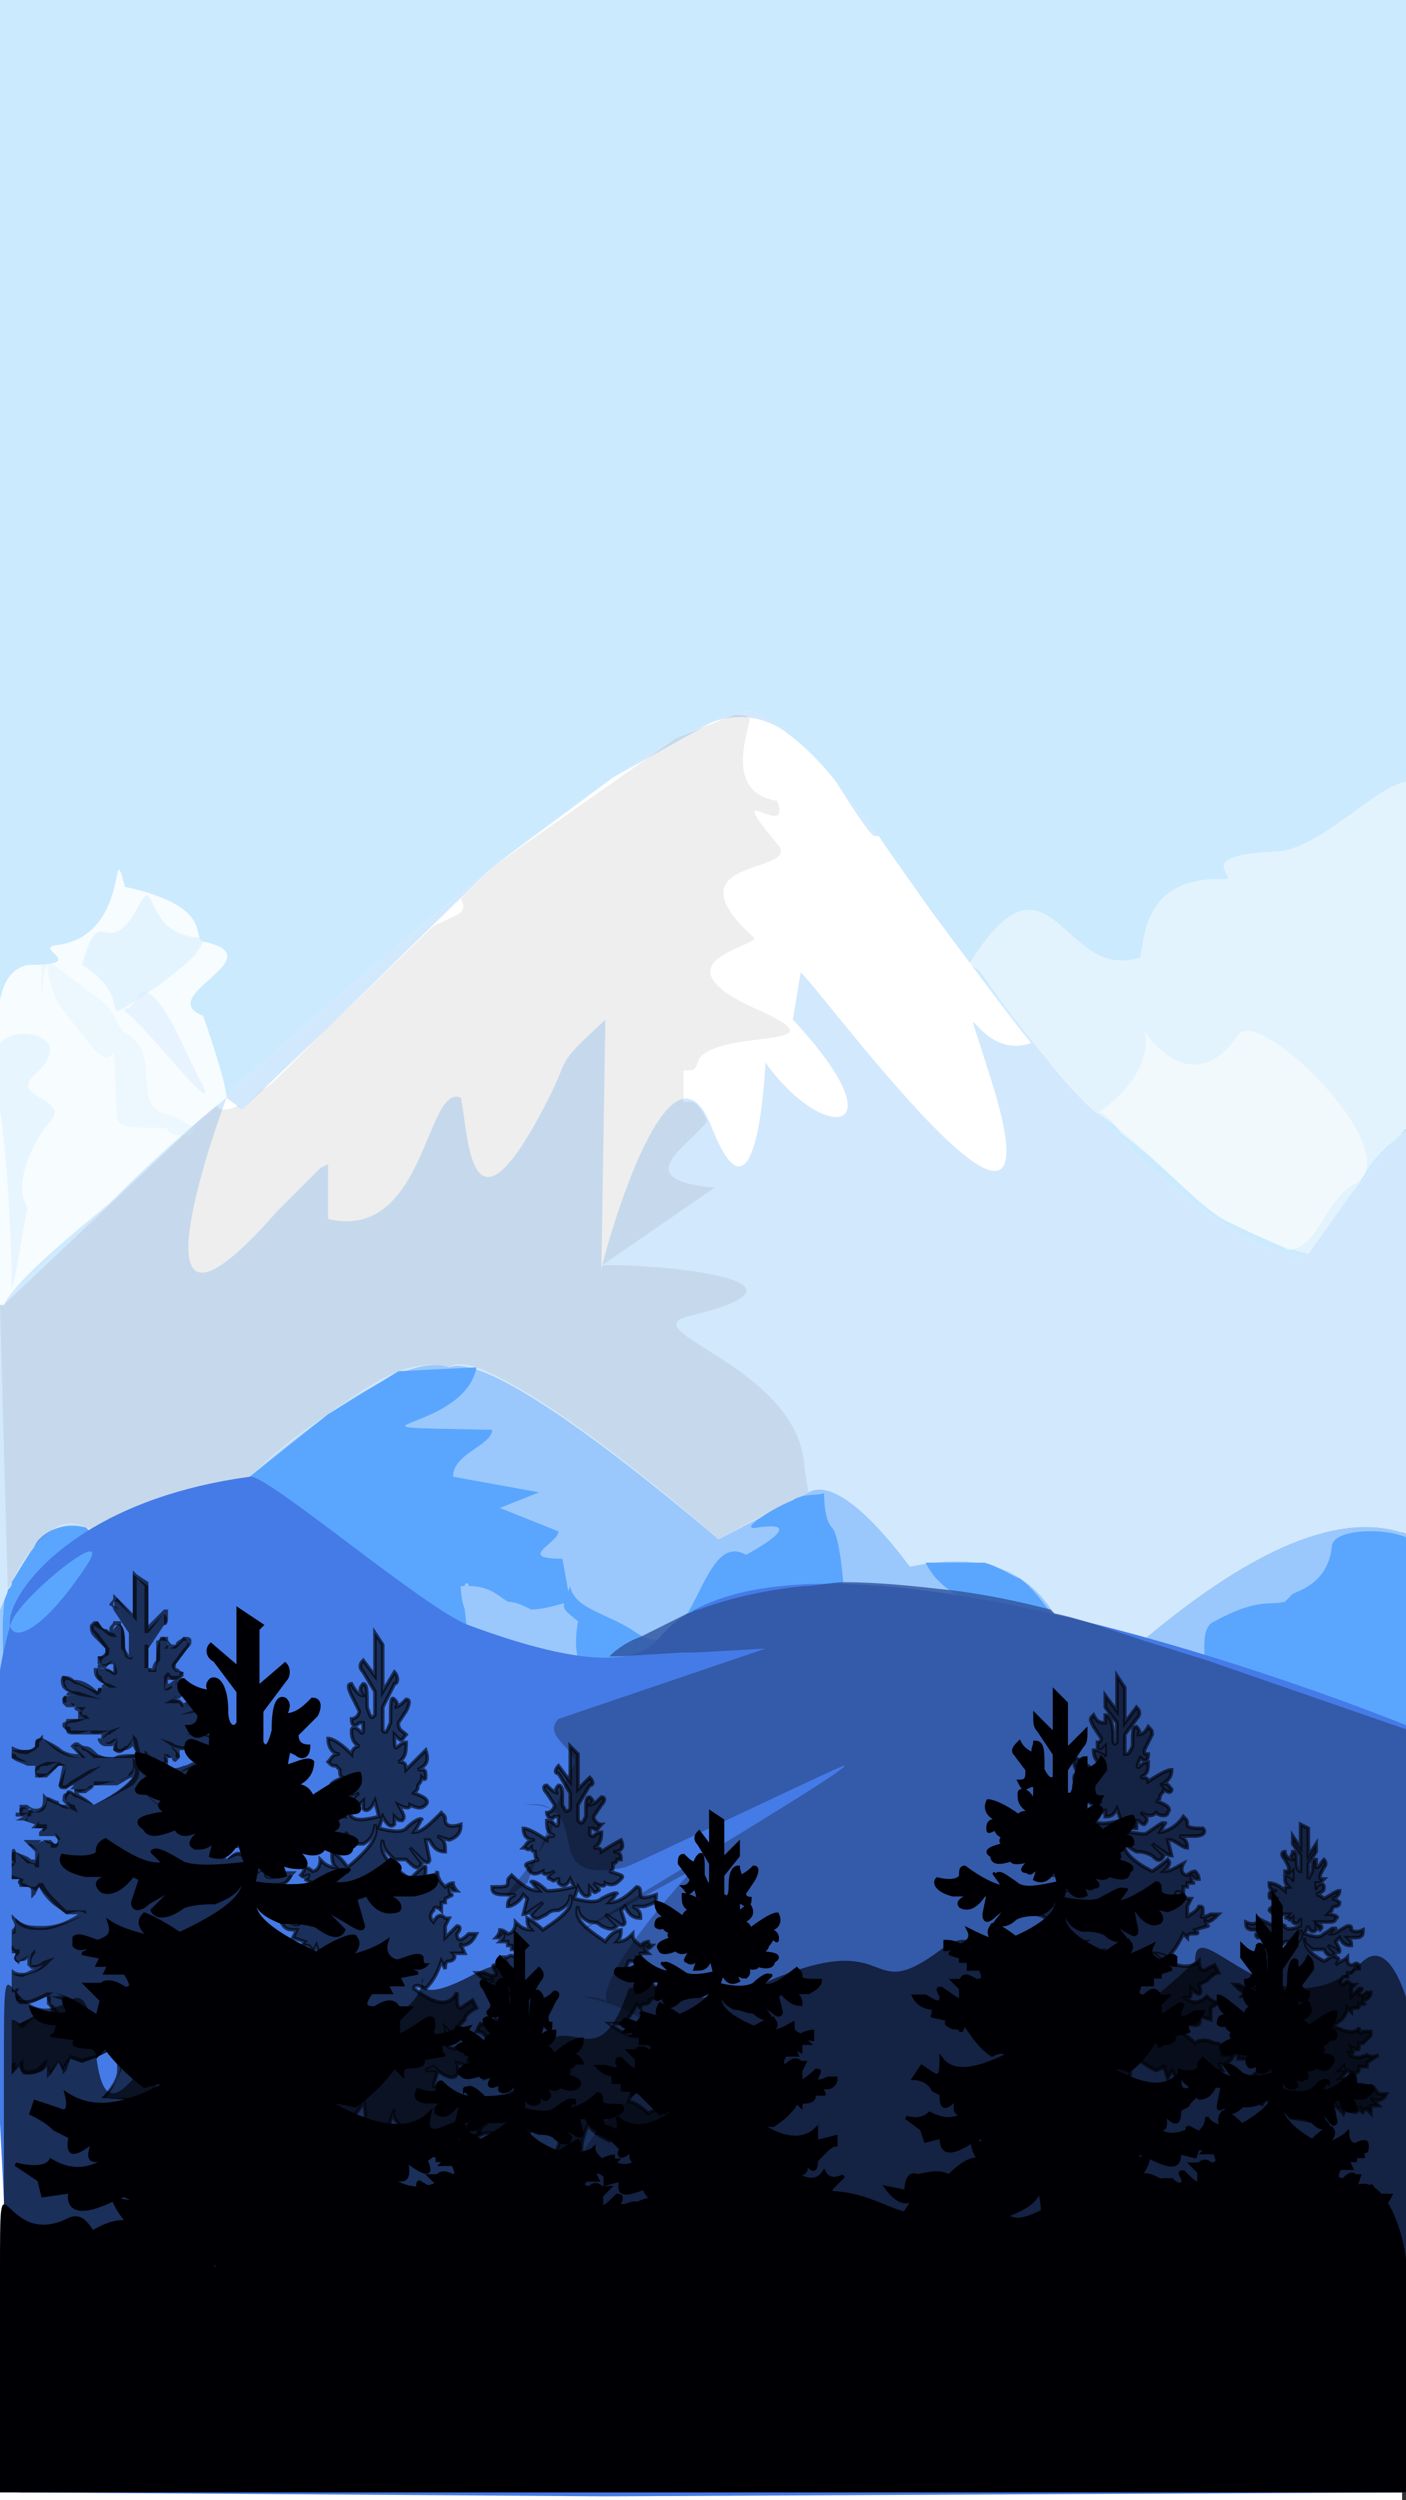<?xml version="1.0" encoding="UTF-8"?>
<!DOCTYPE svg PUBLIC "-//W3C//DTD SVG 1.1//EN" "http://www.w3.org/Graphics/SVG/1.1/DTD/svg11.dtd">
<!-- Creator: CorelDRAW X7 -->
<svg xmlns="http://www.w3.org/2000/svg" xml:space="preserve" width="360px" height="640px" version="1.1" style="shape-rendering:geometricPrecision; text-rendering:geometricPrecision; image-rendering:optimizeQuality; fill-rule:evenodd; clip-rule:evenodd"
viewBox="0 0 360 640"
 xmlns:xlink="http://www.w3.org/1999/xlink">
 <rect x="0" y="0" width="360" height="640" fill="#333333" stroke="none"/>
 <defs>
  <style type="text/css">
   <![CDATA[
    .str0 {stroke:#000004;stroke-width:0.9;stroke-opacity:0.62}
    .str1 {stroke:#000004;stroke-width:0.9}
    .fil0 {fill:#FEFEFE}
    .fil18 {fill:#000004}
    .fil14 {fill:#457BE7}
    .fil4 {fill:#5AA6FE}
    .fil2 {fill:#9AC8FC}
    .fil1 {fill:#CBEAFE}
    .fil3 {fill:#D2E8FD}
    .fil5 {fill:white}
    .fil6 {fill:#5C5C5C;fill-opacity:0.102}
    .fil12 {fill:#CBEAFE;fill-opacity:0.231}
    .fil10 {fill:#CBEAFE;fill-opacity:0.369}
    .fil11 {fill:#CBEAFE;fill-opacity:0.42}
    .fil13 {fill:#D2E8FD;fill-opacity:0.42}
    .fil7 {fill:#FEFEFE;fill-opacity:0.478}
    .fil8 {fill:#FEFEFE;fill-opacity:0.58}
    .fil16 {fill:#000004;fill-opacity:0.62}
    .fil17 {fill:#000004;fill-rule:nonzero;fill-opacity:0.62}
    .fil15 {fill:#2F5199;fill-opacity:0.788}
    .fil9 {fill:#FEFEFE;fill-opacity:0.851}
   ]]>
  </style>
 </defs>
 <g id="Camada_x0020_1">
  <polygon class="fil0" points="-1,0 359,0 359,641 -1,641 "/>
  <path class="fil1" d="M239 234c41,56 73,85 95,88 13,-18 22,-29 27,-34l0 -288 -361 0 0 334c105,-99 169,-150 192,-152 9,2 25,20 47,52z"/>
  <path class="fil2" d="M184 394c-39,-33 -62,-47 -69,-44 -10,-4 -34,11 -70,45 -8,4 -16,2 -23,-4 -8,-3 -15,4 -22,21l0 47c55,-7 0,-33 64,-26 6,1 18,-8 18,-11l7 0c1,4 4,0 5,4l14 21c4,2 1,4 8,4l0 -12c20,0 0,9 32,-10 14,-8 5,23 29,-9 21,-28 20,29 36,31 17,3 3,4 27,-9 0,0 28,2 36,15 3,4 24,2 24,-21l14 -6 4 7c7,23 14,32 43,35l0 -79c-17,-7 -41,3 -72,30 -7,7 -13,4 -18,-8 -7,-13 -19,-18 -38,-14 -12,-16 -21,-22 -26,-19l-23 12z"/>
  <path class="fil3" d="M115 350c7,-3 30,11 69,44l23 -12c5,-3 14,3 26,19 19,-4 31,1 38,14 5,12 11,15 18,8 31,-27 55,-37 72,-30l0 -105c-5,5 -14,16 -27,34 -22,-3 -54,-32 -95,-88 -22,-32 -38,-50 -47,-52 -23,2 -87,53 -192,152l0 78c7,-17 14,-24 22,-21 7,6 15,8 23,4 36,-34 60,-49 70,-45z"/>
  <path class="fil4" d="M126 366c-46,-1 -7,1 -4,-16l-20 1 -18 11 -20 16 -8 9c-2,2 -9,6 -11,8 -2,1 -4,1 -5,2 -6,1 -11,-1 -17,-5l-1 -1c-5,-1 -9,0 -12,3 -1,1 -1,2 -2,3l-5 8c0,0 0,0 0,0 0,1 0,1 -1,2 0,1 -1,2 -1,4 -1,9 1,21 -1,31l0 17c10,-1 16,-3 21,-5 1,-2 7,-2 7,-2 1,-1 -1,-2 -1,-3 1,-1 1,-4 1,-5 1,-6 0,-11 13,-12 0,0 0,0 0,-1 0,0 0,-1 0,-1 -2,-1 -1,-2 0,-6 -1,-13 10,-11 19,-12 4,-1 7,-1 9,-2 2,-2 3,-4 4,-8 0,-2 11,-10 14,0 3,1 6,4 8,7 2,0 4,1 5,5 2,2 3,4 5,5 5,3 11,5 15,3 0,0 0,0 0,0l0 -1 -1 -9c-1,-3 -1,-5 -1,-6 0,0 0,0 1,0 0,-1 1,-1 1,0 5,0 7,2 10,4 2,0 4,1 6,2 3,0 6,-1 10,-2l-2 -11c-12,0 -1,-4 -1,-7l-15 -6 10 -4 -22 -4c0,-6 10,-8 10,-12z"/>
  <path class="fil4" d="M329 410c-4,1 -7,-1 -18,5 -5,2 -1,13 -3,18 3,-1 8,1 9,2 1,1 0,-1 1,2 1,9 4,18 5,21 2,3 3,2 9,5 2,1 6,3 9,5 6,3 13,5 19,5 0,0 1,1 1,1l0 -80c-5,-3 -20,-3 -20,2 -1,9 -8,11 -10,12 -1,1 -1,1 -2,2z"/>
  <path class="fil4" d="M254 437c-16,-4 -30,-30 -38,-30 0,-2 -1,-14 -3,-16 -2,-2 -2,-8 -2,-9 0,1 -5,0 -8,2 -7,3 -14,8 -9,7 14,-2 -3,7 -3,7 -12,-7 -13,30 -28,20 -7,-5 -16,-6 -17,-12 -2,6 -3,5 2,9 -3,17 8,15 11,19 11,16 22,-24 25,-18 1,-6 4,-6 9,-1 2,4 5,11 5,11 1,5 5,15 7,18 6,11 12,11 19,9 7,-2 11,-10 16,-11 2,0 6,0 7,2 6,-1 13,3 19,5 5,2 9,7 12,9 4,2 8,2 11,1 11,-5 16,-8 12,-19 1,-1 3,-3 4,-4 -10,2 -12,-4 -19,-9 -2,2 -4,3 -7,0 -5,-6 -12,-19 -18,-23 -1,0 -5,-3 -9,-4 -5,0 -14,0 -15,0 6,12 17,6 20,30 2,16 2,8 -3,7z"/>
  <path class="fil5" d="M182 185l-25 14 -31 23 -43 42 -21 20 -4 -3c0,0 -29,77 13,29l11 -11 2 -1 0 14c25,6 25,-35 34,-31 2,9 2,39 21,3 8,-15 2,-10 16,-23l-1 63 0 1c0,-2 17,-64 28,-37 12,31 14,-16 14,-16 15,21 35,19 7,-11l2 -12c2,0 71,95 48,25 -8,-26 -3,-2 11,-7 -8,-10 -16,-21 -25,-33 -5,-7 -10,-14 -14,-20 0,0 -1,0 -1,0 -1,0 -5,-6 -10,-14 -4,-5 -8,-9 -12,-12 -5,-4 -12,-6 -20,-3z"/>
  <path class="fil6" d="M139 284c-19,36 -19,6 -21,-3 -9,-4 -9,37 -34,31l0 -14 -2 1 -11 11c-37,42 -19,-12 -14,-26 -1,0 -2,-1 -1,-2l-55 52c-1,0 -1,0 -1,0l2 73c2,-4 4,-8 6,-10 1,-1 2,-3 3,-3 3,-4 7,-5 11,-3 1,0 1,0 1,1 1,0 1,1 2,1 5,2 10,5 17,3 1,0 2,-1 3,-1 6,-7 13,-12 19,-17 7,-7 14,-12 20,-16 7,-5 13,-9 18,-11 6,-2 10,-2 13,-1 1,-1 4,-1 7,0 11,4 32,18 62,44l13 -7c2,-1 4,-2 6,-3l4 -2 -1 -6c-1,-26 -44,-35 -30,-39 42,-10 -16,-14 -22,-13 0,0 0,1 0,1l0 -1 1 -63c-14,13 -8,8 -16,23z"/>
  <path class="fil6" d="M175 282c0,0 0,0 0,0 0,0 0,0 0,0zm-91 30c25,6 25,-35 34,-31 2,9 2,39 21,3 8,-15 2,-10 16,-23l-1 63 0 0c2,-7 12,-41 21,-42l0 0 0 -8c3,0 3,0 4,-3 6,-8 39,-2 14,-13 -26,-12 2,-16 0,-18 -23,-21 13,-16 6,-24 -15,-18 4,0 0,-11 -13,-2 -8,-16 -7,-21 -1,-1 -2,-1 -4,-1l-15 6 -47 33 -8 8c2,4 -1,4 -7,7l-28 27 -12 12c-1,1 -2,2 -4,3l-5 5 -1 -1c-2,1 -3,1 -4,1 -5,14 -23,68 14,26l11 -11 2 -1 0 14z"/>
  <path class="fil6" d="M183 304c-23,-2 -6,-11 -2,-17 -1,-3 -3,-5 -4,-5 -1,0 -1,0 -2,0 0,0 0,0 0,0 -9,1 -19,35 -21,42l29 -20z"/>
  <path class="fil7" d="M292 245c-20,7 -23,-32 -44,2 5,2 0,0 20,24 2,3 10,12 13,14 14,9 25,24 34,28 10,5 16,7 20,8 5,-7 9,-13 13,-18 2,-4 5,-8 9,-11 2,-2 3,-3 4,-4l0 -88c-8,0 -23,18 -35,18 -23,1 -6,8 -14,7 -19,0 -19,15 -20,20z"/>
  <path class="fil8" d="M293 264c1,3 1,12 -12,21 1,-1 4,2 6,5 12,9 21,20 28,23 6,3 11,5 15,7 8,-1 9,-13 17,-17 14,-8 -25,-46 -30,-38 -11,16 -22,2 -24,-1z"/>
  <path class="fil9" d="M1 334c3,-6 15,-16 27,-26 10,-10 20,-19 30,-27 0,-4 -6,-21 -6,-21 -13,-5 19,-15 0,-19 -3,-1 3,-9 -20,-14 -4,-15 2,13 -18,15 -5,1 9,5 -7,5 -4,1 -6,4 -7,9l0 22c0,0 0,0 0,1l0 55c0,0 0,0 1,0z"/>
  <path class="fil10" d="M13 287c5,-6 -11,-6 -4,-12 11,-10 -5,-13 -9,-8l0 17c2,13 3,37 3,43 0,2 0,3 0,4 0,-1 0,-1 0,-1 1,-3 4,-21 4,-21 -4,-6 2,-18 6,-22z"/>
  <path class="fil11" d="M21 247c16,10 0,18 20,5 5,-4 11,-8 11,-12 -15,0 -12,-16 -16,-9 -9,17 -10,-2 -15,16z"/>
  <path class="fil12" d="M12 246c1,10 3,11 10,20 10,14 6,-11 8,20 0,4 10,2 13,3 0,3 16,2 -1,-4 -8,-2 -1,-15 -9,-20 -4,-2 -2,-6 -10,-11 -1,-1 -12,-9 -12,-9 0,-19 -1,18 0,7 0,-2 1,-5 1,-6z"/>
  <path class="fil13" d="M52 278c-4,-7 -11,-26 -16,-24 0,1 -3,4 -3,4 -1,0 -1,0 -1,1 4,2 24,28 20,19z"/>
  <path class="fil14" d="M361 442c-27,-11 -160,-60 -192,-23 -6,8 -22,7 -49,-3 -11,-4 -52,-39 -56,-38 -74,10 -72,68 -42,23 8,-12 -16,7 -19,14 -2,6 -3,12 -4,19l0 90 2 39 0 0 4 75 150 1 206 -1 0 -196z"/>
  <path class="fil15" d="M314 559l-98 22c-3,1 101,-24 98,-22zm47 -116l0 195 -198 -13c23,-5 -13,1 65,-38 -49,23 -29,0 -113,-14 56,-13 9,-10 58,-45 -36,17 22,-7 -24,-17 17,1 -10,10 28,-32 -1,0 -27,15 -28,15 -4,2 72,-43 67,-42 -1,0 -55,26 -56,26 -24,5 -6,-17 -26,-16 25,-3 -19,35 1,20 0,0 11,-29 11,-29 5,-4 -8,-8 -3,-13l53 -18 0 0 -18 1 -3 0 -17 1 -2 0c2,-2 5,-4 8,-5 4,-2 8,-4 12,-6 1,0 2,-1 3,-1 8,-3 17,-5 27,-6 3,0 7,-1 10,-1 9,0 18,1 27,2 9,1 18,3 26,5 0,0 0,0 1,1 5,1 11,3 17,5l6 2 16 5 52 18z"/>
  <g id="_2122678934256">
   <path class="fil16" d="M1 531c0,-45 0,-8 17,-19 10,-6 2,38 17,19 10,-13 0,8 25,-4 11,-4 9,31 18,-10 1,0 26,5 30,-9 2,-6 -6,8 14,-3 22,-11 3,26 19,17 7,-4 13,8 20,-13 14,-3 14,8 36,-2 33,-14 24,7 44,-8 17,-13 8,31 38,2 14,-13 -9,36 27,1 0,-14 21,21 43,0 9,-8 15,21 14,29m-362 0l362 0 0 73 -362 0 0 -73z"/>
   <path class="fil16" d="M42 524c0,0 0,0 0,0 0,0 0,0 0,0zm39 2l0 0c-2,3 -4,3 -6,2l2 3 -3 0 1 3c-2,-2 -3,-2 -3,-2l-3 0 0 3 -2 -3c0,3 -2,3 -6,1l-1 -1 -1 3 -2 -4 -2 2 -1 -3c1,0 0,0 -3,1 -7,-2 -10,-5 -9,-7 0,0 0,0 0,0 -3,6 -4,11 -1,14l-15 -1c5,-4 6,-9 4,-16 0,3 -3,5 -9,7 -3,-1 -4,-2 -3,-1l-2 3 -1 -3 -2 4 -1 -3 -1 2c-4,2 -6,1 -6,-2l-2 3 0 -2 0 -1 0 0 0 -10c1,0 2,0 2,0 4,-2 7,-3 9,-3 -1,-1 -2,-3 -2,-4 -6,3 -9,2 -8,-2l-1 0 0 -4c3,1 6,0 8,-2 -3,1 -4,1 -3,-3 -3,3 -5,3 -4,0l-1 -1 0 -4c1,-1 1,-2 1,-4 4,4 9,3 18,-1 -1,-1 -2,-1 -5,0 -3,-2 -5,-5 -7,-7l-1 1c0,0 -1,-1 -2,-1 -2,0 -2,-1 -2,-2l-2 0 0 -4c1,0 1,0 0,-1 0,-2 0,-2 1,-2 3,2 4,3 5,3l1 -3 -3 -2 3 0c0,-1 2,-1 4,0 1,0 1,-1 0,-3 0,0 -1,0 -3,0l0 -1 -2 0 1 -2 -4 0c1,0 1,-1 1,-2 -1,1 -2,1 -2,0 0,0 0,0 0,-1 1,-1 2,0 4,1 2,-1 3,-2 3,-4 1,1 4,2 6,3 -1,-2 -2,-3 -1,-4 0,-1 2,0 7,3 9,-4 12,-8 10,-10 1,2 -1,3 -4,4 -2,0 -4,1 -6,1 -3,2 -4,2 -5,1l4 -4 -5 3c-1,1 -2,1 -3,0l2 -5 -2 0c-2,2 -4,3 -5,3 -2,-2 -1,-3 2,-4l-5 0c-2,0 -3,-1 -4,-1l0 -2c4,0 6,0 6,-1 0,-1 0,-2 2,-2 4,3 7,5 10,5 -2,-3 -3,-4 -2,-3 0,-1 2,0 5,2 2,1 6,1 11,0l-1 -4c-1,3 -3,4 -5,3l1 -3c-1,1 -2,2 -3,1 -2,0 -1,-1 1,-3 -3,1 -5,1 -5,0 -3,1 -5,1 -6,0 -1,-2 0,-3 5,-3 -2,-1 -2,-2 -1,-2 -1,-1 -2,-1 -3,-2 -1,0 -2,0 -2,-1 0,-1 2,-1 4,-1 -3,-1 -4,-2 -4,-5 1,0 4,2 9,4 0,-1 1,-1 3,-1 -3,-2 -4,-3 -3,-5 0,0 2,0 4,1 0,1 1,0 0,-3l-1 1c-2,1 -2,0 -3,-2 2,0 2,0 2,-2l-3 -4c-1,-1 -1,-2 1,-3 1,2 3,3 4,3 0,-1 0,-1 1,-2 1,-1 2,1 2,5 0,3 1,4 2,3l0 -6 -4 -6c-1,-1 -1,-2 0,-3l4 5 0 -11 4 3 0 1 0 10 4 -4c1,1 1,2 0,3l-4 5 0 6c1,1 2,1 2,-2 0,-4 1,-6 2,-6 1,1 1,2 1,3 1,0 3,-1 4,-3 1,1 2,2 1,3l-3 4c-1,1 0,2 2,2 -1,2 -2,2 -3,2l-1 -1c-1,3 -1,4 0,3 2,-1 3,-2 4,-1 0,1 -1,3 -3,4 2,0 3,1 3,2 5,-3 8,-4 9,-4 0,2 -1,4 -4,4 2,0 3,1 4,2 0,1 -1,1 -2,1 -1,1 -2,1 -3,1 1,1 1,2 -1,3 5,0 6,1 4,2 0,2 -2,2 -5,1 0,1 -2,1 -5,0 2,2 3,3 1,3 -1,0 -2,0 -3,-1l1 2c-2,1 -4,1 -5,-2l-1 4c5,1 9,1 10,0 4,-2 6,-3 6,-2 1,-1 0,0 -2,2 3,0 6,-1 10,-4 1,0 2,1 2,2 0,1 2,1 6,1 1,1 0,2 -4,3l-5 0c3,1 3,2 2,3 -2,1 -3,0 -5,-3l-2 1 1 4c0,1 -1,1 -2,0l-5 -3 4 4c-1,2 -3,2 -5,0 -2,-1 -4,-1 -6,-1 -4,-1 -5,-3 -5,-5 -2,3 2,7 11,11 4,-3 7,-4 7,-3 1,1 0,2 -2,3 3,0 5,-1 7,-2 0,2 1,3 3,3 2,-1 3,-1 4,-1 0,1 0,2 0,2 -1,1 -2,1 -3,0 0,1 1,1 2,2l-4 0 1 1 -2 0 0 2c-2,0 -3,0 -3,0 -2,2 -2,3 0,3 2,-2 4,-2 4,-1l3 0 -3 3 1 3c0,0 2,-1 5,-3 1,-1 1,0 0,1 0,2 1,2 4,1l3 0c-1,2 -3,3 -5,2 0,0 0,0 0,2 2,0 0,0 -4,1 1,1 1,2 -2,2 -1,0 -1,0 -1,1l-1 -2c-2,3 -5,5 -7,7 -3,0 -4,0 -5,0 8,5 14,5 18,2 0,3 0,4 2,3l4 -1 1 2c-2,0 -3,1 -5,3l-2 1c0,3 -1,4 -4,1 1,3 0,4 -3,2 3,3 6,4 10,1 1,2 3,2 6,1l-4 3 -1 3 -4 -1c0,4 -2,4 -8,1 0,2 -1,3 -3,5 3,-1 6,0 9,3 2,-1 4,-1 8,0 2,0 3,1 4,4l3 0zm-21 -12l-5 1 3 -1c1,0 1,0 2,0zm-48 -3c1,0 1,-1 2,-1l2 1 -4 0z"/>
   <path class="fil17" d="M42 524l0 0 1 0 0 0 0 0 0 0 0 0c-1,0 -1,1 -1,1l0 0c0,0 0,1 1,1l0 0c0,1 1,2 2,3l0 0c2,0 4,1 6,2l3 -1 0 0 0 0 1 2 1 -1 1 -1 0 1 2 2 1 -1 0 -1 1 0 0 2c2,1 3,1 4,1 1,0 1,-1 1,-2l0 -2 1 1 1 2 0 -1 0 0 1 0 2 0c1,-1 2,0 3,1l0 -2 0 0 0 0 2 -1 -1 -1 -3 -2 3 1c1,0 2,0 3,0 1,0 2,-1 3,-2l-3 1 -1 0 0 -1c0,-1 0,-2 -1,-3 0,0 -1,0 -2,0l0 0 0 0c-2,-1 -3,-1 -5,-1 -1,0 -2,0 -2,0l-1 1 0 -1c-2,-1 -3,-2 -5,-2 -1,-1 -3,-1 -4,-1l-1 0 1 -1c1,0 1,-1 2,-2 0,0 0,-1 0,-1l-4 0 -2 1 2 -2 3 -1 0 0 0 0c0,0 1,0 1,1l0 0 1 0 0 0 0 0 0 0 0 0 0 0 0 0 0 0 0 0 0 0 0 0 0 0c2,1 4,2 5,2 1,0 1,0 2,0l0 0c0,-1 0,-1 0,-1 0,-1 0,-1 0,-2l0 -1 1 0 4 1 0 -2 0 0 1 0 2 -2c-2,0 -3,0 -4,-1 -2,1 -4,1 -5,1 -2,0 -4,-1 -6,-2l-3 -3 4 2c1,1 2,1 3,1l0 0c0,-1 0,-2 -1,-3l0 -2 1 1c1,1 2,2 3,2l0 0c0,0 0,0 0,0l0 0c0,0 0,0 0,0 0,0 0,-1 0,-2l0 0 0 0 3 -2c1,0 1,-1 2,-2 1,0 1,0 2,0l-1 -2 -3 1c0,1 -1,1 -1,1 0,0 -1,0 -1,-1 0,0 0,0 0,-1 -1,0 -1,-1 -1,-1 -1,1 -4,2 -6,1 -3,0 -7,-1 -11,-3l0 -1 0 0c0,0 1,-1 2,-1 0,1 1,1 3,1 1,-1 2,-2 3,-3 1,-1 2,-3 3,-4l1 0 0 0 1 1c0,0 0,0 0,0 0,0 1,-1 1,-1l0 0 0 0c1,0 2,0 2,0l0 0c0,0 0,-1 0,-1l0 -1 0 0 4 0 -1 -2 0 0 1 0c2,0 3,0 4,-2l-2 0c-1,1 -2,1 -3,1 -1,0 -2,-1 -1,-2 0,0 0,-1 0,-1 0,0 0,0 0,0 -1,1 -2,2 -3,2 -1,1 -2,1 -2,1l-1 0 0 0 0 -3 0 0 0 0 2 -2 -2 0 0 0 0 0c0,-1 -1,-1 -1,-1 -1,0 -2,1 -3,1l0 0 0 0c-1,0 -2,0 -2,-1 0,0 1,-1 1,-2l0 0 1 0c0,-1 1,-1 2,0l0 -2 0 0 1 0 1 0 0 -1 0 0 0 0 3 -1c0,0 -1,0 -1,0l0 0c0,0 0,-1 0,-1l0 -1c0,0 -1,0 -1,1l0 0 0 0c-2,-1 -3,-2 -3,-3 -2,1 -4,1 -7,2l-2 0 2 -1c0,0 1,0 1,0 0,-1 1,-1 1,-2 0,0 0,-1 -1,-1l0 0c0,0 0,0 0,0l0 0 0 0c0,0 0,0 -1,0 -1,1 -3,2 -5,3l0 0 0 0c-5,-2 -8,-4 -10,-6 -2,-2 -2,-3 -1,-5l1 -2c0,0 -1,0 -1,0l-1 0 0 0 1 -4 0 -1 1 1c1,1 1,2 2,2 1,0 1,0 2,0l0 -2 -1 -1 1 1c1,0 1,0 2,1 0,0 1,0 1,0l0 0c0,0 0,0 0,-1l0 0c1,0 1,0 1,0 0,0 -1,0 -1,0 0,-1 -1,-1 -1,-2l-3 -2 3 1c1,1 3,1 3,1 1,0 2,0 2,0l0 -1 0 0 1 0c1,1 2,1 3,1 0,0 1,0 1,-1l0 0 0 0 0 0 0 0c1,0 1,-1 0,-1l0 0c0,0 -2,-1 -4,-1l-2 0 2 -1c1,0 1,-1 1,-1l0 0c0,0 0,0 0,0l-1 -1 1 0c1,0 1,0 1,-1l0 0c1,0 1,0 1,0l1 -1 0 0c0,1 1,1 1,0l0 0c0,0 0,0 0,0 0,0 0,-1 -1,-1 0,0 -1,0 -2,0l-6 1 6 -2c1,0 2,-1 3,-2 0,0 0,-1 0,-2 0,0 -1,1 -2,1 -2,1 -4,2 -6,3l0 1 0 -1c-1,0 -1,-1 -1,-1 -1,0 -1,0 -2,0l-2 0 2 -1c1,-1 2,-1 2,-2 1,-1 1,-1 1,-2 -1,0 -1,0 -1,0l0 0c-1,0 -2,0 -2,1 -1,1 -2,1 -2,0 0,-1 0,-2 0,-3l1 -1 0 0 1 1c1,0 1,0 1,0 0,0 0,0 0,0 1,0 1,0 1,0 0,0 0,0 0,-1 -1,0 -1,0 -1,0l0 0c-1,-1 -1,-1 -1,-2l0 0 0 0 3 -4c1,-1 1,-1 1,-2 0,0 0,0 -1,0 0,0 -1,1 -2,2 -1,0 -1,0 -2,0l-1 0 0 0c1,-1 1,-1 1,-1 0,-1 -1,-1 -1,-1 0,0 0,0 0,0l0 0c0,0 0,0 0,0 -1,0 -1,0 -1,0l0 0c0,1 0,3 0,5l0 0 0 0c-1,1 -1,2 -1,3 0,0 -1,0 -1,0 0,0 -1,0 -1,0l0 0c0,0 0,0 0,-1l-1 0 0 0 0 -6 0 0 1 0 4 -5 0 0 0 -1c0,0 0,0 0,-1 0,0 0,0 0,-1l-4 5 -1 0 0 -1 0 -10 0 -1 0 0 0 0 -2 -2 0 10 0 1 -1 -1 -4 -4c-1,0 -1,0 -1,1l0 0c0,0 1,0 1,1l0 0 0 0 4 6 0 0 0 0 0 6 0 0 0 0c0,1 -1,1 -2,0l0 0c0,0 0,-1 -1,-2l0 0 0 0c0,-3 0,-4 0,-5l0 0c0,-1 -1,-1 -1,-1l0 0c0,0 0,0 0,0l0 0c0,0 0,0 0,0 -1,0 -1,1 -1,1 0,0 0,1 0,1l1 1 -1 0c-1,0 -2,-1 -2,-1 -1,-1 -2,-1 -3,-2 0,0 0,0 0,1 0,0 0,0 1,1l3 4 0 0 0 0c0,1 0,2 -1,2 0,0 -1,1 -1,1 0,0 0,0 0,0 0,0 0,1 0,1l0 0c1,0 1,0 1,0 0,0 0,0 0,0l2 -1 0 -1 0 1c1,2 1,3 1,3 0,1 -1,1 -2,0 -1,0 -1,-1 -2,-1 0,0 -1,0 -1,0 0,1 0,2 1,2 0,1 1,2 2,2l2 1 -2 0c-1,0 -1,0 -2,0 0,1 0,1 -1,2l0 0 0 0c-3,-2 -5,-3 -6,-3 -1,-1 -2,-1 -2,-1 -1,1 0,1 0,2 1,1 2,1 3,1l6 2 -6 -1c-1,0 -2,0 -3,0 0,1 0,1 0,1 0,1 0,1 0,1 0,0 1,0 1,0l0 0 0 0c1,0 1,0 1,1 1,0 1,0 2,0l1 0 -1 1c0,0 0,0 0,0 0,0 0,0 0,0 0,1 0,1 0,1l0 0c0,0 0,0 1,0l1 1 -1 0c-2,1 -4,1 -4,1 -1,0 -1,1 -1,1 0,0 0,0 0,0 0,0 0,0 1,0l0 0 0 0c0,1 0,1 1,1 1,0 2,0 4,0l0 0 0 0c0,0 1,0 2,0 0,0 1,0 3,0l3 -1 -3 2c-1,0 -1,1 -2,1 0,1 0,1 1,1l0 0c0,0 1,0 1,0 0,0 1,-1 2,-1l1 -1 -1 1 0 2c0,1 1,1 2,0 1,0 1,-1 2,-2l0 -1 1 1 1 4 0 0 -1 0c0,1 -1,1 -1,1l1 1c1,2 1,4 -1,6 -2,1 -5,3 -10,5l0 1 0 -1c-3,-1 -4,-2 -5,-2 -1,-1 -1,-1 -1,-1l0 0 0 0c-1,1 -1,1 -1,2l0 0c0,0 1,1 2,1l1 2 -2 -1c-1,0 -2,0 -3,-1 -1,0 -2,-1 -3,-1 0,2 -1,3 -3,3l0 0 0 0c0,0 -1,0 -1,0l0 0c0,1 0,1 -1,1l0 0c0,1 0,1 0,1l3 0 0 0 0 1 0 0 1 0 1 0 0 1 -1 1c1,0 2,0 2,0 1,0 1,0 1,0l0 0 0 0c1,1 2,2 1,2 0,1 0,2 -1,2l0 0 -1 0c0,-1 0,-1 0,-1 -1,0 -2,-1 -2,-1 -1,0 -1,1 -1,1l0 0 0 0 0 0 -2 0 2 2 0 0 0 0 0 3 0 1 -1 0c0,-1 -1,-1 -2,-1 -1,-1 -2,-2 -3,-3 0,0 0,1 0,2 0,1 0,1 -1,2l0 -1c0,-1 0,-1 0,-1l0 -2c0,-1 1,-1 1,0l0 0 0 0c2,1 3,1 4,2 0,0 0,0 1,0l0 -2 -2 -2 -1 -1 1 0 2 0c1,0 1,0 2,0 0,0 1,0 2,0 0,0 1,1 1,1 0,0 1,0 1,-1 0,0 -1,-1 -1,-1 0,0 -1,0 -1,0 -1,0 -1,0 -2,0l-1 0 0 -1 1 -1 -2 0 -1 0 0 0 1 -1 -3 -1 -2 0 2 -1c0,0 0,0 1,0 -1,0 -1,0 -1,0 -1,0 -1,0 -2,0l0 -1 1 0c0,0 0,0 0,0l0 0c0,0 0,-1 0,-1l0 0 0 -1c0,0 1,0 2,0l0 0c0,0 1,1 2,1 2,0 2,-1 2,-3l0 -1 1 1c1,0 2,1 3,1 0,1 1,1 2,1 0,0 -1,-1 -1,-1l0 0c0,-1 0,-2 1,-2 0,-1 1,-1 2,0l0 0c0,0 0,0 0,-1 0,0 0,0 -1,0l0 0 1 -1 1 -1 -1 1c-1,0 -2,1 -2,1 -1,0 -1,0 -1,0 0,0 -1,0 -1,-1 0,0 0,0 0,0l0 0 0 0 1 -5 -1 0c-1,1 -2,2 -3,3 -1,0 -2,0 -3,0l0 0 0 0c0,0 0,-1 0,-1l0 0c0,0 0,-1 0,-1 0,0 0,-1 0,-1 1,0 1,0 1,0l-3 0 0 0 0 0c-2,-1 -3,-1 -4,-2l0 -3 0 0c2,1 3,1 4,1 1,0 2,-1 2,-1 0,0 0,-1 0,-1 0,-1 1,-1 1,-1l0 0 0 0 1 -1 0 1c2,1 4,2 5,3 2,1 3,1 4,1l-2 -2 0 0 0 0 0 0 0 0c1,-1 1,-1 2,-1 0,0 1,1 2,1l0 0c1,0 2,1 3,2 0,0 2,1 4,1 1,-1 3,-1 6,-1l-1 -2c0,0 -1,1 -2,1 -1,1 -2,1 -3,0l0 0 0 0 0 -2c0,1 0,1 -1,1 0,0 -1,0 -1,0 -1,0 -2,-1 -2,-2 1,0 1,0 1,-1 0,0 -1,0 -1,0 -1,0 -2,0 -2,0 -2,0 -3,0 -4,0 -1,0 -2,0 -2,-1 0,0 -1,-1 -1,-1l0 0c0,0 0,-1 0,-1 0,0 1,0 1,-1 1,0 2,0 3,0 0,-1 0,-1 0,-1 0,0 0,0 0,0 0,-1 0,-1 0,-1l0 0c0,0 0,0 0,0 0,0 -1,0 -1,-1 0,0 -1,0 -1,0 -1,0 -1,0 -1,0 -1,-1 -1,-1 -1,-1l0 -1 0 0c0,0 0,-1 1,-1 0,0 0,-1 1,-1 -1,0 -1,0 -2,-1 0,0 -1,-2 0,-3l0 0 0 0c1,0 2,0 3,1 2,0 4,1 6,3 0,-1 0,-1 1,-1 0,0 0,-1 1,-1 -1,0 -2,-1 -2,-1 -1,-1 -1,-2 -1,-3l1 0 0 0c0,-1 0,-1 1,-1 0,0 -1,0 -1,0 0,-1 0,-1 0,-1l0 -1 0 0c1,0 1,0 2,-1l0 0c0,0 0,0 0,-1l-3 -3 0 0 0 0c-1,-1 -1,-2 -1,-3 0,0 1,-1 1,-1l1 0 0 0c1,1 1,2 2,2 1,0 1,1 1,1 0,-1 0,-1 0,-1 0,-1 1,-1 1,-2l0 0 0 0c1,0 1,0 1,0l0 0c0,0 1,0 1,0l0 0c0,1 0,1 0,1l0 0c1,1 1,3 1,5 0,2 1,2 1,3l0 0c0,0 0,0 0,-1l0 -5 -4 -6c0,0 0,-1 -1,-1 0,-1 1,-1 1,-2l0 -1 1 1 4 4 0 -10 0 -1 1 1 3 2 0 0 0 1 0 1 0 9 4 -4 0 0 1 0c0,1 0,2 0,2 0,1 0,2 -1,2l-4 6 0 5c0,0 1,0 1,0l0 0c0,0 0,0 0,0 0,0 0,0 0,0 0,0 0,-1 1,-2 0,-2 0,-4 0,-5l0 0c1,0 1,-1 1,-1 0,0 1,0 1,0l0 0c0,0 0,0 1,0l0 0 0 0c0,1 0,1 1,2 0,0 0,0 -1,0 1,0 1,0 2,0 0,-1 1,-1 2,-2l0 0 0 0c1,0 2,0 2,1 0,1 0,1 -1,2l0 0 0 0 -3 4c0,1 0,1 0,1l0 0c1,0 1,1 2,1l0 0 0 0c0,1 0,1 0,1 -1,1 -1,1 -1,1 1,0 1,0 1,0l0 0 0 1c1,1 1,2 0,2l0 0c0,1 -1,2 -2,2 1,0 1,0 1,0 1,1 1,1 1,1 2,-1 4,-2 5,-3 2,0 3,-1 4,-1l0 0 0 1c0,1 0,2 -1,3 0,0 0,1 -1,1 0,0 1,0 1,0 1,1 1,1 1,2l0 0 0 0c0,1 0,1 -1,1l0 0c0,0 -1,0 -1,0 0,1 -1,1 -1,1 0,0 -1,0 -1,1 0,0 0,0 0,1l0 0c0,0 0,0 -1,0 2,1 3,1 4,1l0 0c1,1 1,2 0,3 0,0 -1,1 -2,1 -1,0 -2,0 -4,-1 0,1 -1,1 -2,1 0,0 -1,0 -1,0 0,0 0,0 0,0 0,1 0,1 0,1 0,1 0,1 0,1l0 0c0,0 0,0 -1,1l0 0c0,0 -1,0 -1,-1 -1,0 -1,0 -1,0l0 1 0 1 0 0c-1,0 -2,0 -3,0 -1,0 -2,-1 -2,-2l-1 2c5,1 8,1 10,0 1,0 2,-1 3,-1 1,-1 1,-1 2,-1 1,0 1,0 1,0l1 0 0 0 0 1 0 0 -2 2c1,0 2,-1 3,-1 2,-1 4,-2 6,-4l0 0 0 0 1 0 0 0c0,1 1,1 1,1 0,1 0,1 0,2 0,0 1,0 1,0l0 0c1,0 3,0 5,0l0 0 0 0c0,1 0,1 0,1 1,0 1,1 0,1 0,0 0,1 0,1 -1,1 -2,1 -4,2l0 0 0 0 -3 -1c1,1 2,2 1,3l0 1 -1 0c-1,0 -2,0 -3,-1 -1,0 -1,-1 -2,-2l-1 0 1 4 0 0 0 0c0,1 0,1 0,1 0,0 -1,0 -1,1l0 0c0,0 0,0 -1,0 0,-1 -1,-1 -2,-1l-1 -1 1 1 1 0 -1 1c0,0 0,0 0,0 0,0 0,0 0,0l0 0c1,0 2,0 2,0 0,0 0,1 0,1l0 0c1,0 1,1 1,1 0,1 -1,1 -1,2 2,-1 4,-2 5,-3l1 0 0 1c0,1 0,2 2,3 1,-1 2,-1 2,-1 1,0 2,0 2,0l0 0 0 0c0,1 0,1 0,1 0,1 0,1 0,1l1 0 -1 0c0,1 -1,1 -1,1l0 0c0,0 -1,0 -1,0 0,0 1,0 1,0l2 1 -2 0 -3 0 0 1 1 1 -1 0 -2 0 0 1 1 1 -1 -1c-2,0 -3,0 -3,0 -1,1 -1,2 -1,2 0,0 1,0 1,1 1,-1 2,-2 3,-2 1,0 1,0 2,1l2 0 1 0 -1 1 -2 2 0 2c0,0 1,0 1,0 1,-1 2,-2 3,-3l0 0 1 0c0,0 1,0 1,1l0 0c0,0 0,1 0,2l0 0c0,0 0,0 0,0l0 0c0,0 2,0 3,-1l0 0 0 0 3 0 1 0 -1 1c-1,2 -2,3 -5,3l1 1 0 1 -1 0 -3 0c0,1 0,1 0,1l0 0c-1,1 -1,1 -3,1 0,0 0,0 0,0 0,1 -1,1 0,1l0 2 -1 -2 -1 -1c-1,1 -2,2 -3,3 -1,2 -3,3 -4,4l0 0 0 0c-2,0 -3,-1 -3,-1l0 0c3,2 6,3 9,4 3,0 5,-1 7,-2l1 -1 -1 1c0,1 0,2 0,2 0,0 1,1 1,1 0,0 0,0 0,0 0,0 0,0 1,0l0 0 0 0 4 -2 0 0 0 1 1 2 0 0 0 0c-1,1 -2,1 -2,1 -1,1 -2,1 -2,2l0 0 0 0 -3 2c0,0 0,1 0,1 0,1 0,1 0,1 -1,0 -1,0 -1,0 -1,0 -2,0 -3,-1 1,1 1,2 0,2l0 0c0,1 0,1 -1,1 1,0 2,0 3,0 1,0 3,0 5,-1l0 0 0 0c1,1 3,2 6,1l3 -1 -2 1 -5 3 0 3 0 1 -1 -1 -4 -1c0,1 0,1 0,2 0,1 0,1 -1,1l0 0c0,1 -1,1 -2,1 -1,0 -3,-1 -5,-2 0,1 0,1 -1,2 0,0 0,1 -1,1 1,0 2,0 3,1 2,0 4,1 5,3 1,-1 2,-1 3,-1 2,0 3,0 5,1 1,0 2,0 3,1 0,0 1,1 1,3l3 -1 0 2c0,1 -1,2 -2,2 -1,0 -2,0 -2,0l1 1 0 1 -1 0 -2 1 0 2 1 1 -1 -1c-2,-1 -3,-2 -3,-2l0 1 0 0 -3 0 0 1 1 2 -1 -1 -2 -2c0,1 -1,1 -2,2 -1,0 -2,0 -4,-1l0 0 0 -1 -1 0 0 2 -1 1 0 -1 -2 -3 -1 2 -1 0 0 0 -1 -3 -3 1 0 0 -1 0c-2,-1 -4,-2 -5,-3 -1,-1 -2,-1 -3,-2l0 0c0,0 0,-1 0,-1 -2,2 -2,4 -2,6 0,2 0,4 1,6l1 1 -1 -1 -15 -1 -1 0 1 0c2,-2 4,-5 4,-7 0,-2 0,-4 0,-7 -1,1 -1,2 -2,2 -2,1 -4,2 -7,3l0 0 0 0 -3 -1 -1 3 -1 1 0 -1 -1 -2 -2 3 -1 1 0 -1 0 -2 -1 1 0 0 0 0c-2,1 -4,1 -5,1 0,0 -1,-1 -1,-2l-2 2 0 0 0 -3 0 0 1 0 0 1 0 0 1 -1 1 -1 0 1c0,1 0,2 1,2 0,0 2,0 3,-1l1 -1 1 -1 0 1 1 2 2 -3 0 -1 0 1 1 2 2 -3 0 0 0 0 3 1c3,-1 5,-1 6,-2 2,-1 2,-2 2,-4l0 -2 1 2c1,4 1,6 1,9 -1,2 -2,5 -4,7l13 0c-1,-1 -1,-3 -1,-5 0,-2 1,-5 3,-8l0 0 0 0 0 0 0 0zm-39 -44l3 1 0 0 0 0c0,1 -1,1 0,1 0,0 0,0 2,1l0 0 0 0c0,0 1,0 1,0l0 0c0,0 0,0 0,0l1 -1 0 0 1 0c1,2 2,3 3,4 1,1 2,2 3,3 2,0 2,0 3,0 1,0 2,0 2,0l0 1 0 0c-4,2 -8,4 -11,4 -3,0 -5,0 -7,-2 0,1 0,2 0,2 0,1 0,1 -1,1l0 -1c0,0 0,0 0,0 1,-1 1,-1 0,-3l0 -1 1 1c2,2 4,2 7,2 3,0 6,-1 9,-3l0 0c0,0 -1,0 -3,0l0 0 0 0c-1,-1 -3,-2 -4,-3 -1,-1 -2,-2 -3,-4l-1 2 -1 1 0 -2c0,0 0,0 0,0l0 0c0,0 0,-1 -1,-1 -1,0 -2,0 -2,0 0,-1 -1,-1 0,-2l-2 0 0 -1zm0 18l1 1 1 0 0 1c-1,1 -1,1 -1,1 0,1 1,1 1,1 0,0 0,0 0,0 1,-1 2,-1 3,-2l1 -1 0 1c-1,1 -1,2 -1,2 0,1 0,1 0,1 0,0 1,0 1,0 0,0 1,0 2,-1l3 -1 -2 2c-2,2 -4,2 -6,3 -1,0 -2,0 -3,-1l0 -1c1,1 2,1 3,1 1,0 2,-1 3,-1 -1,0 -1,0 -1,0 -1,-1 -1,-1 -1,-1 0,-1 0,-1 0,-2 0,1 -1,1 -2,1 0,1 0,1 -1,0 0,0 0,0 0,0 -1,-1 0,-1 0,-2l-1 0 0 -2zm0 11l1 0 1 0 0 0c-1,1 -1,2 0,2 0,0 0,1 0,1 1,0 1,0 2,0l0 0c1,0 3,-1 5,-2l0 0 0 0 0 0c1,0 1,0 2,0l0 -1 0 1 3 1 2 1 -3 0 -3 -1c0,1 0,1 0,2 1,0 1,1 2,2l1 1 -2 0c-1,-1 -2,-1 -3,0 -2,0 -3,1 -5,3l-1 0 0 0c0,-1 -1,-1 -2,-1l0 -1c1,0 2,1 2,1 2,-1 4,-2 5,-3 2,0 2,0 3,0 0,-1 0,-1 -1,-2 0,0 0,-1 0,-2 -2,1 -4,2 -5,2 -1,0 -2,0 -2,0 -1,-1 -1,-1 -1,-2 0,0 0,-1 0,-1l-1 0 0 -1zm55 5l0 0 0 0 0 0zm-44 -4l0 1 0 0 0 -1zm50 -43l1 0c0,1 1,1 1,1 0,0 0,0 0,0l0 0c0,0 0,-1 0,-1 0,0 0,0 -1,0 0,0 0,0 -1,0zm-16 -2c2,-1 3,-2 4,-2 0,0 0,0 0,0l0 0c-1,0 -2,0 -3,-1 0,0 -1,0 -2,-1 -1,0 -1,0 -2,0 -1,0 -2,0 -3,-1l0 0 -1 0c-1,0 -2,-1 -3,-2 0,0 0,0 0,0 0,0 0,1 1,2 2,1 5,3 9,5zm-10 -12l0 2c0,1 0,2 1,3 0,0 1,1 3,2 1,0 2,0 3,0l0 0c1,0 2,0 3,0l0 0 0 0c1,1 1,1 2,1 1,1 1,1 2,1l0 0c0,0 0,0 0,0l-4 -4 -2 -3 3 2 5 3 0 0c1,0 1,1 1,1l0 0c1,0 1,0 1,0 0,0 0,0 0,0 0,0 0,-1 0,-1l-1 -4 -1 -1 1 0 2 0 0 0 0 0c1,1 2,2 3,2 1,1 1,1 2,1 1,-1 0,-2 -2,-3l-3 -1 3 0 5 1c1,-1 2,-1 3,-2 0,0 1,0 1,0 0,0 0,-1 0,-1l0 0c0,0 0,0 0,0 -2,0 -4,0 -5,0 -1,0 -2,0 -2,-1l0 0 0 0 0 0 0 0c0,-1 0,-1 0,-1 0,0 0,-1 -1,-1 -2,2 -4,3 -5,4 -2,0 -4,1 -5,1l-1 0 0 -1 2 -2c0,0 0,0 0,0 0,0 -1,0 -2,1 0,0 -1,1 -2,1l0 0 0 0c-2,1 -5,1 -10,0zm5 -22c1,0 1,-1 2,-1 0,0 0,0 0,0 0,0 -1,0 -1,0l0 0 -1 0c0,0 0,1 0,1l0 0zm-16 -4c0,0 0,0 0,0 0,0 1,0 2,1l0 0c0,-1 0,-1 0,-2l-1 0 0 0c0,0 -1,1 -1,1zm7 23c-2,0 -4,0 -5,0 -2,0 -4,0 -5,0l0 0 0 0c-1,-1 -2,-2 -3,-2l0 0c0,-1 -1,-1 -1,-1l0 0c0,0 -1,0 -1,0l2 2 1 1 -1 0c-1,0 -3,0 -5,-1 -2,-1 -3,-2 -5,-4 -1,1 -1,1 -1,1l0 0c0,0 0,1 0,1l0 0 0 0 0 0c-1,1 -1,1 -3,2 -1,0 -2,0 -4,-1 0,1 0,1 1,1 0,1 1,1 3,2l5 0 3 0 -3 1c-1,0 -2,0 -2,1 0,0 0,0 0,0 -1,0 -1,1 0,1 0,0 0,0 0,0 1,0 1,0 2,0 1,-1 2,-2 3,-3l0 0 0 0 2 1 0 0 0 0 -1 5c0,0 0,0 0,0l0 0c0,0 0,0 0,0 0,0 0,0 0,0l0 0c1,0 1,0 2,-1l0 0 5 -3 3 -1 -3 2 -4 4c1,0 1,0 1,0 1,0 1,0 2,0 1,-1 1,-1 2,-1l0 -1 0 0c1,0 2,0 3,0l0 0c1,0 2,0 3,0 2,-1 3,-1 3,-2 1,-1 1,-1 1,-2l0 -2zm-14 9c0,0 0,0 0,0 1,1 2,1 4,3 4,-2 7,-4 9,-6 1,-1 1,-1 1,-2 0,0 0,0 0,1 -1,0 -2,1 -4,2l0 0 0 0c-1,0 -2,0 -3,0 -1,0 -2,0 -3,0 0,1 -1,1 -2,2 0,0 -1,0 -2,0zm-12 4c-1,0 -1,0 -2,0 0,0 0,0 0,0 0,0 0,1 -1,1l0 0 0 0c1,0 1,0 1,0l0 0c0,0 1,0 1,0l1 -1z"/>
   <path class="fil16 str0" d="M101 540c0,0 0,0 0,0 0,0 0,0 0,0zm11 -10l-3 0 2 -1c0,0 1,1 1,1zm-30 -4c0,0 1,0 1,-1l2 2 -3 -1zm9 26l9 2c-2,-4 -1,-9 1,-14 0,0 0,0 0,0 -1,2 1,4 5,7 2,-1 3,-2 2,-1l1 3 1 -3 2 4 0 -3 1 2c2,2 3,1 3,-2l2 3 0 -2 1 0c0,-1 1,0 3,1l-1 -2 2 -1 -1 -2c1,1 3,0 4,-3l-3 1c0,-3 -1,-5 -2,-4 -2,-1 -4,-1 -5,0 -2,-3 -4,-4 -5,-4 0,-1 1,-3 1,-4 4,3 6,2 5,-2l3 1 0 -2 3 -3c-2,1 -3,0 -4,-1 -2,2 -4,2 -6,-1 2,2 2,1 1,-3 3,3 3,3 3,0l2 -2c0,-1 1,-2 3,-3l-1 -2 -3 2c-1,0 -1,-1 -1,-4 -2,4 -6,3 -11,-1 0,-1 1,-1 3,0 2,-2 3,-4 4,-7l1 2c0,-1 0,-2 1,-2 1,0 2,-1 1,-2 3,0 3,0 3,0 -1,-2 -1,-3 -1,-2 2,0 3,-1 4,-3l-2 0c-2,2 -3,2 -3,0 1,-1 1,-2 0,-2 -2,2 -3,3 -3,3l0 -3 1 -2 -1 0c-1,-1 -2,-1 -3,1 -1,-1 -1,-2 0,-3 0,-1 1,-1 2,0l0 -2 1 0 0 -1 2 -1c-1,0 -1,-1 -1,-2 1,1 1,1 2,1 0,0 -1,-1 -1,-2 0,0 -1,0 -2,1 -1,-1 -2,-2 -2,-4 -1,2 -2,2 -4,3 1,-1 1,-3 1,-4 0,-1 -2,1 -4,3 -6,-4 -8,-7 -7,-10 0,2 1,3 3,5 1,0 2,0 3,0 2,2 3,3 4,1l-3 -4 3 3c1,1 2,1 2,0l-1 -5 1 0c1,2 2,3 4,3 0,-2 0,-3 -2,-4l3 1c3,-1 3,-3 3,-4 -3,1 -4,0 -4,-1 0,-1 0,-1 -1,-2 -3,3 -5,5 -7,5 2,-3 2,-4 2,-3 0,-1 -2,0 -4,2 -1,1 -3,1 -7,0l1 -3c1,2 2,3 3,2l0 -2c1,1 1,1 2,1 1,-1 0,-2 -1,-4 2,1 3,1 3,0 2,1 3,1 4,0 1,-1 0,-2 -3,-3 1,-1 1,-1 1,-2 0,0 1,-1 1,-2 1,1 1,0 1,0 0,-2 0,-2 -2,-2 2,-1 3,-2 2,-5 0,0 -2,2 -5,5 0,-2 -1,-2 -2,-2 2,-1 2,-3 2,-5 0,0 -1,0 -2,1 -1,1 -1,0 -1,-3l1 1c1,1 1,0 2,-1 -1,-1 -2,-1 -2,-3l2 -3c1,-2 1,-3 0,-3 -1,1 -2,2 -3,2 1,0 1,-1 0,-2 -1,-1 -1,1 -1,6 -1,2 -1,3 -2,2l0 -6 3 -6c1,0 1,-2 0,-3l-3 5 0 -11 0 -1 -2 -3 0 11 -3 -4c-1,1 -1,2 0,3l3 5 0 6c-1,1 -1,1 -2,-2 0,-4 0,-6 -1,-6 -1,1 -1,2 0,3 -1,0 -2,-1 -3,-3 -1,0 -1,1 0,3l2 4c0,1 -1,2 -2,2 0,2 1,2 2,1l1 0c0,3 0,3 -1,2 -1,-1 -2,-1 -2,0 0,1 0,3 2,4 -1,0 -2,1 -2,2 -3,-3 -5,-4 -6,-4 0,2 1,4 3,4 -2,0 -2,1 -3,2 1,1 1,1 2,1 0,0 1,1 1,1 0,1 0,2 1,2 -3,1 -4,2 -3,3 1,2 2,2 4,1 0,1 1,1 3,0 -2,1 -2,3 -1,3 1,0 1,0 2,-1l0 2c1,1 2,0 3,-2l1 4c-4,1 -6,1 -7,0 -2,-3 -4,-3 -4,-2 0,-1 0,0 2,2 -2,0 -4,-1 -7,-4 -1,0 -1,1 -1,2 0,1 -1,1 -4,0 0,2 0,3 3,4l3 0c-2,1 -2,2 -2,3 1,1 3,0 4,-3l1 0 -1 5c0,1 1,1 2,0l3 -3 -3 4c1,2 2,2 4,-1 1,0 2,0 3,0 2,-1 3,-3 3,-5 1,3 -1,6 -7,11 -2,-3 -4,-4 -4,-4 0,2 0,3 1,4 -2,0 -3,-1 -4,-2 0,2 -1,3 -2,3 -1,-1 -2,-1 -2,-1 0,1 -1,2 -1,2 1,1 1,0 2,0 0,0 0,1 -1,1l2 1 0 1 1 0 0 2c1,0 2,0 2,0 1,2 1,3 0,3 -1,-2 -2,-2 -3,-1l-1 0 1 3 0 3c0,0 -1,-2 -3,-4 -1,0 -1,1 0,2 0,2 -1,2 -3,1l-2 0c1,2 2,2 4,2 0,0 0,0 -1,2 0,0 0,0 3,1 -1,1 0,1 1,1 1,1 1,1 1,2l1 -2c1,3 2,5 4,7 2,0 3,0 3,0 -5,5 -9,5 -11,2 0,3 0,4 -1,3l-3 -1 -1 2c2,0 2,1 3,3l2 1c-1,3 0,3 3,1 -1,3 -1,4 1,2 -2,3 -4,3 -6,1 -1,2 -2,2 -4,1l3 3 0 3 3 -1c-1,4 1,4 5,1 0,2 1,3 1,5 -1,-1 -3,0 -5,3 -1,-1 -3,-1 -5,0 -1,0 -2,1 -2,4l-3 0c1,2 3,3 4,2l-1 3 2 0 -1 3c2,-2 2,-3 3,-2l1 0 0 2 2 -3c0,3 1,4 3,2l1 -1 0 2 2 -3 1 2 1 -3c-1,0 0,0 2,1 3,-1 5,-4 5,-6 1,6 1,11 -2,15z"/>
   <path class="fil16 str0" d="M151 543c0,0 0,0 0,0 0,0 0,0 0,0zm11 -8l-3 0 2 -1c0,1 1,1 1,1zm-30 -3c0,0 1,0 1,-1l2 1 -3 0zm9 21l9 1c-2,-3 -1,-7 1,-11 0,0 0,0 0,0 -1,1 1,3 5,5 2,-1 3,-1 2,-1l1 3 1 -2 2 3 0 -2 1 1c2,1 3,1 3,-2l2 3 0 -2 1 0c0,-1 1,0 3,1l-1 -2 2 0 -1 -2c1,1 3,0 4,-2l-3 0c0,-2 -1,-3 -2,-3 -2,-1 -4,-1 -5,0 -2,-2 -4,-3 -5,-3 0,-1 1,-2 1,-3 4,2 6,2 5,-1l3 1 0 -3 3 -2c-2,1 -3,0 -4,-1 -2,2 -4,2 -6,0 2,1 2,0 1,-2 3,2 3,2 3,-1l2 -1c0,-1 1,-2 3,-2l-1 -2 -3 1c-1,1 -1,0 -1,-2 -2,2 -6,2 -11,-2 0,0 1,0 3,0 2,-1 3,-3 4,-5l1 1c0,0 0,-1 1,-1 1,0 2,-1 1,-1 3,-1 3,-1 3,-1 -1,-1 -1,-2 -1,-1 2,0 3,-1 4,-2l-2 0c-2,1 -3,1 -3,-1 1,-1 1,-1 0,-1 -2,2 -3,2 -3,2l0 -2 1 -2 -1 0c-1,-1 -2,-1 -3,1 -1,0 -1,-1 0,-3 0,0 1,0 2,0l0 -1 1 0 0 -1 2 0c-1,-1 -1,-1 -1,-2 1,1 1,1 2,0 0,0 -1,0 -1,-1 0,0 -1,0 -2,1 -1,-1 -2,-1 -2,-3 -1,1 -2,2 -4,2 1,-1 1,-2 1,-3 0,0 -2,0 -4,3 -6,-4 -8,-6 -7,-9 0,2 1,3 3,4 1,0 2,0 3,1 2,1 3,1 4,0l-3 -3 3 2c1,1 2,1 2,0l-1 -3 1 -1c1,2 2,3 4,3 0,-1 0,-2 -2,-3l3 0c3,-1 3,-1 3,-3 -3,1 -4,1 -4,0 0,-1 0,-2 -1,-2 -3,3 -5,4 -7,4 2,-2 2,-3 2,-2 0,-1 -2,0 -4,1 -1,1 -3,1 -7,0l1 -3c1,2 2,3 3,2l0 -2c1,1 1,2 2,1 1,0 0,-1 -1,-2 2,1 3,1 3,0 2,1 3,0 4,-1 1,-1 0,-1 -3,-2 1,0 1,-1 1,-2 0,0 1,0 1,-1 1,0 1,0 1,0 0,-1 0,-2 -2,-2 2,0 3,-1 2,-3 0,0 -2,1 -5,3 0,-1 -1,-1 -2,-1 2,-1 2,-3 2,-4 0,0 -1,0 -2,1 -1,0 -1,0 -1,-2l1 0c1,1 1,0 2,-1 -1,0 -2,-1 -2,-2l2 -3c1,-1 1,-2 0,-2 -1,1 -2,2 -3,2 1,-1 1,-1 0,-2 -1,0 -1,1 -1,5 -1,2 -1,2 -2,1l0 -4 3 -5c1,0 1,-1 0,-2l-3 3 0 -8 0 -1 -2 -2 0 9 -3 -4c-1,1 -1,2 0,2l3 5 0 4c-1,1 -1,1 -2,-1 0,-4 0,-5 -1,-5 -1,1 -1,2 0,2 -1,0 -2,-1 -3,-2 -1,0 -1,1 0,2l2 3c0,1 -1,2 -2,2 0,1 1,2 2,1l1 0c0,2 0,3 -1,2 -1,-1 -2,-1 -2,-1 0,2 0,3 2,4 -1,0 -2,0 -2,1 -3,-2 -5,-3 -6,-3 0,2 1,3 3,3 -2,0 -2,1 -3,2 1,0 1,1 2,0 0,1 1,1 1,1 0,1 0,2 1,2 -3,1 -4,1 -3,2 1,2 2,2 4,1 0,1 1,1 3,0 -2,1 -2,2 -1,2 1,1 1,0 2,0l0 1c1,1 2,1 3,-1l1 2c-4,1 -6,1 -7,1 -2,-2 -4,-3 -4,-2 0,-1 0,0 2,2 -2,0 -4,-1 -7,-4 -1,1 -1,1 -1,2 0,1 -1,1 -4,1 0,1 0,2 3,2l3 0c-2,1 -2,2 -2,3 1,0 3,-1 4,-3l1 1 -1 4c0,0 1,0 2,-1l3 -2 -3 3c1,2 2,1 4,0 1,-1 2,-1 3,-1 2,-1 3,-2 3,-4 1,3 -1,5 -7,9 -2,-2 -4,-3 -4,-3 0,1 0,2 1,3 -2,0 -3,-1 -4,-2 0,2 -1,3 -2,3 -1,-1 -2,-1 -2,-1 0,1 -1,2 -1,2 1,0 1,0 2,-1 0,1 0,1 -1,2l2 0 0 1 1 0 0 1c1,0 2,0 2,0 1,2 1,3 0,3 -1,-1 -2,-2 -3,-1l-1 0 1 2 0 3c0,-1 -1,-1 -3,-3 -1,0 -1,0 0,2 0,1 -1,1 -3,0l-2 0c1,1 2,2 4,2 0,-1 0,0 -1,1 0,0 0,0 3,1 -1,1 0,1 1,1 1,0 1,1 1,1l1 -1c1,2 2,4 4,6 2,-1 3,-1 3,-1 -5,4 -9,4 -11,2 0,2 0,3 -1,2l-3 -1 -1 2c2,0 2,1 3,2l2 1c-1,3 0,3 3,1 -1,2 -1,3 1,2 -2,2 -4,2 -6,0 -1,2 -2,2 -4,1l3 2 0 3 3 -1c-1,3 1,3 5,1 0,1 1,2 1,3 -1,0 -3,1 -5,3 -1,-1 -3,-1 -5,0 -1,0 -2,1 -2,4l-3 -1c1,2 3,3 4,2l-1 2 2 0 -1 2c2,-1 2,-1 3,-1l1 0 0 2 2 -2c0,2 1,2 3,1l1 -1 0 2 2 -3 1 2 1 -2c-1,-1 0,0 2,0 3,-1 5,-3 5,-4 1,4 1,8 -2,12z"/>
   <path class="fil16 str0" d="M337 535c0,0 0,0 0,0 0,0 0,0 0,0zm8 -5l-2 0 1 -1c0,0 0,1 1,1zm-22 -2c0,0 1,-1 1,-1l1 1 -2 0zm7 14l6 1c-1,-2 -1,-5 1,-8 0,0 0,0 0,0 -1,1 0,3 3,4 2,0 2,-1 2,0l1 1 0 -1 1 2 1 -2 0 1c2,1 3,1 3,-1l1 2 0 -1 1 0c0,-1 0,0 1,1l0 -2 2 0 -2 -2c1,1 3,1 4,-1l-2 0c-1,-1 -1,-2 -2,-2 -2,0 -3,-1 -3,0 -2,-2 -4,-2 -5,-2 1,-1 1,-1 2,-2 2,1 3,1 3,-1l2 0 0 -1 3 -2c-2,1 -3,0 -3,0 -2,1 -4,1 -5,-1 1,1 2,1 1,-1 2,1 2,1 2,-1l1 0c1,-1 2,-2 2,-2l0 -1 -2 0c-1,1 -1,0 -1,-1 -1,2 -4,1 -8,-1 0,0 1,0 2,0 2,-1 3,-3 3,-4l1 1c0,-1 0,-1 1,-1 1,0 1,0 1,-1 1,0 2,0 1,0 0,-1 0,-2 0,-1 1,0 2,-1 2,-2l-1 0c-1,1 -2,1 -2,0 1,-1 1,-1 0,-1 -1,1 -2,2 -2,2l0 -2 1 -1 -1 0c-1,-1 -1,-1 -2,0 -1,0 -1,-1 0,-2 0,0 0,0 1,0l0 -1 1 0 0 0 1 -1c0,0 0,0 0,-1 0,1 1,1 1,1 0,0 0,-1 0,-1 -1,-1 -1,0 -2,0 -1,0 -1,-1 -1,-2 -1,1 -2,1 -3,2 1,-1 1,-2 0,-2 0,-1 -1,0 -3,1 -4,-2 -5,-4 -5,-6 0,2 1,2 2,3 1,0 2,0 3,0 1,2 2,2 3,1l-2 -2 2 1c1,1 1,1 1,0l-1 -2 1 -1c1,2 2,2 3,2 0,-1 0,-1 -1,-2l2 0c2,0 2,-1 2,-2 -2,1 -3,0 -3,0 0,-1 0,-1 -1,-1 -2,1 -3,2 -4,2 1,-1 1,-2 1,-1 -1,-1 -1,0 -3,1 -1,1 -2,1 -5,0l1 -2c0,1 1,2 2,1l0 -1c0,0 1,1 1,1 1,-1 0,-1 -1,-2 2,0 3,0 3,0 1,0 2,0 2,-1 1,0 0,-1 -2,-1 1,-1 1,-1 1,-1 0,-1 1,-1 1,-1 0,0 1,0 1,-1 0,0 -1,-1 -2,-1 1,0 2,-1 2,-2 -1,0 -2,1 -4,2 0,0 -1,-1 -2,-1 2,-1 2,-1 2,-2 0,-1 -1,-1 -2,0 0,1 0,0 0,-1l1 0c0,0 0,0 1,-1 -1,0 -1,0 -1,-1l1 -2c1,-1 0,-2 0,-2 -1,1 -1,2 -2,2 0,-1 0,-1 0,-2 -1,0 -1,1 -1,3 -1,2 -1,2 -1,2l0 -4 2 -3c0,0 0,-1 0,-2l-2 3 0 -6 0 -1 -2 -1 0 6 -2 -3c0,1 0,2 0,2l2 3 0 4c0,0 -1,0 -1,-2 0,-2 0,-3 -1,-3 0,1 -1,1 0,2 -1,0 -2,-1 -2,-2 -1,0 -1,1 0,2l1 2c0,1 0,1 -1,1 0,1 1,1 1,1l1 -1c0,2 0,3 0,2 -1,-1 -2,-1 -2,-1 0,2 0,2 1,3 -1,0 -1,0 -1,1 -2,-2 -4,-2 -4,-2 0,1 0,2 2,2 -1,0 -2,0 -2,1 0,1 0,1 1,1 0,0 0,0 1,0 0,1 0,1 0,2 -2,0 -2,1 -2,1 1,1 1,1 3,1 0,0 1,0 2,0 -1,1 -1,1 0,1 0,1 1,0 1,0l0 1c1,1 2,0 2,-1l0 2c-2,1 -4,1 -4,0 -2,-1 -3,-2 -3,-1 0,-1 0,0 1,1 -1,0 -3,-1 -5,-2 0,0 0,0 0,1 0,0 -1,1 -3,0 0,1 0,2 2,2l2 0c-1,1 -2,1 -1,2 1,0 2,0 2,-2l1 1 0 2c0,1 0,1 1,0l2 -1 -2 2c0,1 1,1 3,-1 0,0 1,0 2,0 2,-1 2,-2 2,-3 1,2 -1,4 -5,6 -2,-1 -3,-2 -3,-2 0,1 0,2 1,3 -1,-1 -2,-1 -3,-2 0,1 0,2 -1,2 -1,0 -2,-1 -2,0 0,0 0,1 0,1 0,0 1,0 1,-1 0,1 0,1 -1,1l2 1 0 0 1 0 -1 1c1,0 2,0 2,0 1,1 1,2 0,2 -1,-1 -2,-1 -2,0l-1 0 1 1 0 2c-1,0 -1,-1 -2,-2 -1,0 -1,0 -1,1 0,1 0,1 -2,0l-1 0c1,1 2,2 3,2 0,-1 0,0 -1,1 0,0 0,0 2,0 0,1 0,1 1,1 0,0 1,0 1,1l0 -1c1,1 2,3 3,4 2,-1 2,-1 2,0 -3,2 -6,3 -8,1 1,1 0,2 0,1l-2 0 -1 1c1,0 2,1 2,1l2 1c-1,2 0,2 1,1 0,2 0,2 2,1 -2,2 -3,2 -5,1 0,0 -1,1 -3,0l2 2 0 1 3 0c-1,2 0,2 3,1 0,0 1,1 1,2 -1,0 -2,0 -4,2 -1,-1 -2,-1 -3,0 -1,0 -2,1 -2,2l-2 0c1,2 2,2 3,1l-1 2 2 0 -1 2c1,-1 2,-2 2,-1l1 0 0 1 1 -2c0,2 1,2 2,1l1 -1 0 2 1 -2 1 1 1 -1c-1,-1 0,0 1,0 3,-1 4,-2 4,-3 1,3 0,6 -1,8z"/>
   <path class="fil16 str0" d="M291 525c0,0 0,0 0,0 0,0 0,0 0,0zm11 -8l-3 0 2 -1c0,1 1,1 1,1zm-30 -3c1,0 1,0 1,-1l2 1 -3 0zm9 21l9 0c-1,-2 -1,-6 1,-10 0,0 0,0 0,0 -1,1 1,3 5,5 2,-1 3,-1 2,-1l1 3 1 -2 2 3 0 -2 1 1c2,1 4,1 3,-2l2 3 0 -2 2 0c0,-1 0,0 2,1l-1 -2 2 0 -1 -2c1,1 3,0 4,-2l-3 0c0,-2 0,-3 -2,-3 -2,-1 -4,-1 -5,0 -2,-2 -4,-3 -5,-3 1,-1 1,-2 1,-3 4,2 6,2 5,-1l3 1 0 -3 3 -2c-2,1 -3,0 -4,-1 -2,2 -4,2 -6,0 2,1 2,0 2,-2 2,2 3,2 2,-1l2 -1c1,-1 2,-2 3,-2l-1 -2 -2 1c-1,1 -2,0 -2,-2 -2,2 -6,2 -11,-2 0,0 1,0 3,1 2,-2 3,-4 4,-6l1 1c0,0 0,-1 1,-1 2,0 2,0 1,-1 3,-1 4,-1 3,-1 0,-1 -1,-2 0,-1 1,0 2,-1 3,-2l-2 0c-2,1 -3,1 -2,0 0,-2 0,-2 -1,-2 -1,2 -3,2 -3,3l0 -3 1 -2 -1 0c-1,-1 -1,0 -3,1 -1,0 -1,-1 0,-2 0,-1 1,-1 2,0l0 -2 1 0 0 -1 2 0c-1,0 -1,-1 -1,-2 1,1 1,1 2,1 0,0 0,-1 -1,-2 0,0 -1,0 -2,1 -1,0 -2,-1 -1,-3 -2,1 -3,2 -5,2 1,-1 2,-2 1,-3 0,0 -1,1 -4,3 -6,-3 -8,-6 -7,-8 0,1 1,2 3,3 1,0 2,0 4,1 1,1 2,2 3,0l-3 -3 3 2c1,1 2,1 2,1l-1 -4 1 0c2,1 3,2 4,2 0,-1 0,-2 -2,-3l4 0c2,0 3,-1 2,-2 -2,0 -4,0 -4,-1 0,-1 0,-1 -1,-2 -2,3 -5,4 -6,4 1,-2 2,-3 1,-2 0,-1 -1,0 -4,2 -1,1 -3,0 -6,0l0 -3c1,2 2,2 3,2l0 -2c1,0 1,1 2,1 1,-1 1,-2 -1,-3 2,1 3,1 4,0 1,1 3,1 3,0 1,-1 0,-2 -3,-3 1,0 1,-1 1,-1 0,-1 1,-1 1,-2 1,1 2,1 2,0 -1,-1 -1,-2 -3,-1 2,-1 3,-2 3,-4 -1,0 -3,1 -6,3 0,-1 -1,-1 -2,-1 2,-1 2,-2 2,-4 0,0 -1,0 -2,1 -1,1 -1,0 0,-2l0 0c1,1 2,1 2,-1 -1,0 -1,0 -1,-1l2 -4c0,-1 0,-1 -1,-2 -1,2 -2,2 -3,2 1,0 1,-1 0,-2 -1,0 -1,1 -1,5 -1,2 -1,2 -2,2l0 -5 3 -4c1,-1 1,-2 0,-3l-3 4 0 -9 0 0 -2 -3 0 9 -3 -4c0,1 0,2 0,3l3 4 0 5c-1,1 -1,0 -1,-2 0,-3 -1,-5 -2,-5 0,1 0,2 0,2 -1,0 -2,0 -3,-2 -1,1 -1,1 0,3l2 3c0,1 -1,1 -1,1 0,2 0,2 1,2l1 -1c0,2 0,3 0,2 -2,-1 -2,-1 -3,-1 0,2 1,3 2,4 -1,0 -1,0 -2,1 -3,-2 -4,-3 -5,-3 0,2 0,3 2,4 -1,0 -2,0 -2,1 0,1 0,1 1,1 0,0 1,1 2,1 -1,0 -1,1 0,1 -3,1 -4,2 -2,3 0,1 1,1 3,0 0,1 1,1 3,0 -1,1 -2,2 -1,3 1,0 2,0 2,-1l0 2c1,0 2,0 3,-2l1 3c-4,1 -6,1 -7,0 -2,-2 -3,-3 -4,-2 0,-1 0,0 2,2 -2,0 -4,-1 -7,-4 0,1 -1,1 -1,2 0,1 -1,1 -3,1 -1,1 0,2 2,3l3 -1c-2,1 -2,2 -1,3 1,0 2,0 3,-2l1 0 -1 4c0,1 1,1 2,0l3 -3 -3 4c1,1 2,1 4,-1 1,0 2,-1 4,-1 2,0 2,-2 2,-3 2,2 -1,5 -6,8 -3,-2 -5,-3 -5,-3 0,1 0,2 1,3 -1,0 -3,-1 -4,-2 0,2 0,3 -2,3 -1,-1 -2,-1 -2,-1 0,1 0,2 0,2 0,0 1,0 1,-1 0,1 0,2 -1,2l3 0 -1 1 2 0 -1 2c2,-1 2,-1 2,0 1,1 1,2 0,2 -1,-1 -2,-1 -2,0l-2 0 2 1 -1 3c0,0 -1,-1 -3,-3 0,0 -1,1 0,2 0,1 -1,1 -3,0l-1 0c0,1 1,2 3,2 0,0 0,0 0,1 -1,0 0,0 2,1 -1,1 0,1 1,1 1,0 1,1 1,1l1 -1c1,2 3,4 4,6 2,-1 3,-1 3,-1 -5,4 -9,4 -11,2 0,2 0,3 -1,2l-3 -1 0 2c1,0 2,1 3,2l1 1c0,3 1,3 3,1 -1,2 0,3 2,2 -2,2 -5,2 -7,0 -1,2 -2,2 -4,1l3 2 0 3 3 -1c0,3 1,3 5,1 0,1 1,2 2,4 -2,-1 -3,0 -6,2 -1,-1 -2,0 -5,0 -1,0 -2,1 -2,4l-3 -1c2,2 3,3 5,2l-2 2 2 0 0 2c1,-1 2,-1 2,-1l2 0 -1 2 2 -2c0,2 1,2 3,1l1 -1 1 2 1 -3 1 2 1 -2c-1,-1 0,0 2,0 4,-1 5,-3 5,-4 2,4 1,8 -2,12z"/>
  </g>
  <path class="fil18 str1" d="M73 582c0,0 0,0 0,0 0,0 0,0 0,0zm25 -14l-6 1 3 -2c1,0 2,1 3,1zm-69 -5c1,0 2,-1 3,-1l4 2 -7 -1zm21 37l21 1c-4,-5 -3,-11 2,-19 0,0 0,0 0,0 -2,3 2,6 12,10 4,-2 6,-2 4,-2l3 5 2 -4 3 5 2 -4 1 2c5,3 8,2 8,-2l3 4 0 -3 4 0c0,-1 2,0 5,2l-1 -3 4 -1 -3 -3c3,1 7,0 10,-4l-6 1c-1,-5 -2,-6 -5,-6 -6,-1 -9,-1 -11,0 -6,-4 -10,-5 -13,-5 2,-2 3,-4 3,-6 9,4 13,3 11,-2l7 2 1 -5 6 -4c-4,2 -7,1 -9,-1 -5,3 -10,3 -15,-1 5,2 6,1 5,-4 5,4 7,4 5,0l4 -3c2,-2 4,-3 7,-4l-2 -3 -5 2c-3,1 -4,0 -3,-4 -5,5 -14,4 -26,-3 1,0 3,0 7,1 4,-3 7,-6 10,-10l2 2c0,-1 0,-2 2,-2 3,0 4,-1 3,-2 5,-1 7,-1 5,-1 0,-3 -1,-4 0,-3 3,1 5,-1 7,-4l-4 1c-5,2 -6,1 -5,-1 0,-2 0,-3 -2,-2 -3,2 -6,4 -7,4l0 -4 3 -3 -3 0c-1,-2 -3,-2 -6,0 -3,0 -3,-1 -1,-4 1,0 2,0 5,0l-1 -2 4 0 -1 -2 5 -1c-1,0 -2,-1 -2,-2 1,1 3,1 4,0 -1,0 -1,-1 -1,-2 -1,-1 -3,0 -6,1 -2,0 -4,-2 -3,-5 -3,2 -6,3 -10,4 3,-2 3,-4 2,-5 0,-1 -4,0 -10,4 -13,-6 -18,-11 -15,-15 -1,3 1,5 6,7 3,0 6,0 9,1 4,3 6,3 7,1l-6 -6 7 4c3,2 4,2 4,1l-2 -7 3 -1c2,4 5,5 8,4 1,-1 0,-3 -4,-4l8 0c5,-1 7,-3 5,-5 -5,1 -8,1 -9,-1 1,-1 0,-2 -2,-3 -6,5 -11,7 -15,6 4,-3 5,-4 4,-3 -1,-1 -4,0 -9,3 -2,1 -8,1 -15,0l1 -5c2,3 4,4 7,3l-1 -3c2,1 4,1 5,1 2,0 2,-2 -2,-5 4,2 7,2 8,0 4,2 7,2 7,0 3,-2 1,-3 -6,-4 3,-1 3,-2 2,-3 1,-1 2,-1 3,-2 2,0 3,0 3,-1 0,-2 -2,-3 -5,-3 4,-1 6,-3 5,-6 -2,0 -6,2 -12,6 -1,-2 -2,-3 -5,-3 4,-1 5,-4 5,-6 -1,-1 -3,0 -6,1 -1,2 -1,0 0,-4l2 1c1,1 3,1 3,-2 -2,0 -3,-1 -3,-3l5 -5c1,-2 1,-4 -1,-4 -2,2 -4,4 -7,4 1,-2 1,-3 0,-4 -2,-1 -3,2 -3,8 -1,4 -2,5 -3,3l0 -8 6 -8c1,-1 1,-3 0,-4l-7 6 0 -15 1 -1 -6 -4 0 15 -7 -6c-1,1 -1,3 1,4l6 8 0 8c-1,2 -3,1 -3,-3 0,-6 -2,-9 -4,-8 -1,1 -1,2 0,3 -2,0 -5,-1 -7,-3 -1,0 -2,2 0,4l4 5c0,2 -1,3 -3,3 1,2 2,3 4,2l2 -1c0,4 0,5 -1,4 -3,-1 -4,-2 -5,-1 -1,2 0,4 4,6 -2,0 -4,1 -4,3 -7,-4 -11,-6 -13,-6 0,3 1,5 5,6 -3,0 -4,1 -5,3 0,1 1,1 3,1 1,1 2,1 4,2 -2,1 -1,2 1,3 -7,1 -9,2 -6,4 1,2 3,2 8,0 1,2 3,2 7,0 -3,3 -4,4 -2,5 2,0 3,0 5,-2l-1 4c3,1 5,0 7,-4l2 6c-8,1 -13,1 -16,0 -5,-3 -7,-4 -8,-3 -1,-1 0,0 3,3 -4,1 -9,-2 -15,-6 -2,1 -2,2 -2,3 0,1 -3,2 -9,1 -1,2 1,4 6,5l7 0c-4,1 -5,2 -3,4 2,1 5,0 8,-4l2 1 -2 6c0,2 2,2 4,0l7 -4 -6 6c1,2 4,2 8,-1 3,-1 6,-1 8,-1 5,-2 7,-4 7,-7 2,4 -3,9 -16,15 -6,-4 -9,-5 -9,-5 -2,2 -1,4 2,6 -4,-1 -8,-2 -11,-4 1,3 0,4 -3,5 -3,-1 -5,-2 -6,-1 0,1 0,2 0,2 1,1 2,1 4,0 0,1 -1,2 -2,2l5 1 -1 2 3 0 -1 2c3,0 5,0 5,0 2,3 2,4 0,4 -3,-2 -5,-2 -6,-1l-4 0 4 4 -1 4c-1,0 -3,-2 -7,-4 -2,-1 -2,0 -1,2 1,2 -1,2 -6,1l-3 -1c1,3 3,4 7,4 0,-1 0,0 -1,3 -2,0 0,0 6,1 -2,1 -1,2 3,2 1,0 2,1 2,2l2 -2c2,3 6,7 10,10 3,-1 5,-1 6,-1 -12,7 -20,7 -26,3 1,4 0,5 -2,4l-6 -2 -1 3c2,1 4,2 6,4l4 2c-1,5 1,5 6,1 -2,5 -1,6 4,4 -5,4 -10,4 -15,1 -1,2 -5,2 -9,1l6 4 1 4 7 -1c-1,5 3,6 11,2 1,2 2,4 4,6 -3,-1 -8,1 -13,5 -2,-2 -6,-1 -11,0 -3,-1 -5,1 -5,6l-7 -1c4,4 7,5 11,3l-4 4 4 1 0 3c3,-2 4,-3 4,-2l5 0 -1 3 3 -4c0,4 3,5 8,2l2 -2 1 4 4 -5 2 4 2 -5c-1,0 0,0 5,2 8,-3 12,-6 12,-9 3,9 1,16 -5,22z"/>
  <g>
   <path class="fil18" d="M0 582c0,-35 0,-6 17,-14 9,-5 7,19 22,4 9,-10 -6,16 20,7 10,-3 11,15 21,-17 0,0 11,9 15,-2 2,-5 5,10 25,2 22,-8 4,20 19,13 7,-3 8,7 15,-9 14,-3 19,5 41,-2 32,-11 32,11 52,-1 17,-10 0,18 30,-4 13,-10 7,30 43,3 0,-10 4,14 26,-2 9,-6 15,16 14,22l-360 0zm0 0l360 0 0 56 -360 0 0 -56z"/>
  </g>
  <path class="fil18 str1" d="M138 603c0,0 0,0 0,0 0,0 0,0 0,0zm14 -8l-4 0 2 -1c1,0 1,0 2,1zm-38 -4c1,0 1,0 2,0l2 1 -4 -1zm11 24l12 0c-2,-3 -2,-7 1,-12 0,0 0,0 0,0 -1,2 1,4 7,7 2,-1 3,-2 2,-1l1 2 2 -2 1 3 1 -2 1 1c3,2 4,2 4,-1l2 2 0 -2 2 0c0,0 1,0 3,2l-1 -2 3 -1 -2 -2c2,1 4,0 6,-2l-4 0c0,-3 -1,-4 -3,-3 -3,-1 -5,-1 -6,-1 -3,-2 -5,-3 -7,-3 1,-1 2,-2 2,-3 5,2 7,2 6,-2l4 1 0 -2 4 -3c-3,1 -4,0 -5,-1 -3,2 -6,2 -9,-1 3,2 4,1 3,-2 3,3 4,2 3,0l2 -2c1,-1 2,-2 4,-2l-1 -2 -3 1c-1,1 -2,0 -2,-3 -3,3 -7,3 -14,-1 1,-1 2,-1 4,0 2,-2 4,-4 5,-7l1 2c0,-1 1,-1 1,-1 2,0 3,-1 2,-2 3,0 4,0 3,0 0,-2 0,-2 0,-2 2,0 3,-1 4,-2l-2 0c-3,1 -4,1 -3,-1 0,-1 0,-1 -1,-1 -2,2 -3,3 -4,3l0 -3 2 -2 -2 0c-1,-1 -2,-1 -3,0 -2,0 -2,-1 -1,-2 1,0 1,0 3,0l-1 -2 2 0 0 -1 3 0c-1,-1 -1,-1 -2,-2 1,1 2,1 3,0 -1,0 -1,0 -1,-1 0,0 -1,0 -3,1 -1,-1 -2,-2 -2,-3 -1,1 -3,1 -5,2 1,-1 2,-2 1,-4 0,0 -2,1 -5,3 -8,-3 -10,-7 -9,-9 0,2 1,3 4,4 1,0 3,0 4,1 2,2 4,2 4,0l-3 -3 4 2c1,1 2,1 2,0l-1 -4 2 0c1,2 2,3 4,3 1,-2 0,-3 -2,-3l4 0c3,-1 4,-2 3,-3 -3,0 -5,0 -5,-1 0,-1 0,-2 -1,-2 -3,3 -6,4 -8,4 2,-2 2,-3 2,-2 -1,-1 -2,0 -5,2 -1,1 -4,1 -8,0l0 -4c1,3 3,3 4,2l0 -2c1,1 2,2 2,1 1,0 1,-1 -1,-3 3,1 4,1 4,0 3,1 4,1 5,0 1,-1 0,-2 -4,-3 2,0 2,-1 1,-1 1,-1 2,-1 2,-2 1,0 1,0 2,0 -1,-2 -2,-2 -3,-2 2,-1 3,-2 3,-4 -1,0 -4,1 -7,4 -1,-1 -1,-2 -3,-2 2,-1 3,-2 3,-4 -1,0 -2,0 -3,1 -1,1 -1,0 0,-3l1 1c1,1 1,0 1,-1 -1,0 -1,-1 -1,-2l2 -4c1,-1 1,-2 0,-2 -1,1 -2,2 -4,2 1,0 1,-1 0,-2 -1,-1 -2,1 -2,5 0,2 -1,3 -1,2l0 -5 3 -5c1,-1 1,-2 0,-3l-4 4 0 -9 1 -1 -3 -3 0 10 -4 -4c-1,1 -1,2 0,3l3 5 0 5c0,1 -1,0 -1,-2 0,-4 -1,-6 -2,-5 -1,1 -1,1 0,2 -2,0 -3,-1 -4,-2 -1,0 -1,1 0,2l2 4c0,1 0,1 -1,2 0,1 1,1 2,1l1 -1c0,3 0,3 -1,3 -1,-1 -2,-2 -3,-1 0,1 1,3 3,4 -2,0 -2,0 -3,2 -3,-3 -6,-4 -7,-4 0,2 1,3 3,4 -1,0 -2,0 -3,1 1,1 1,1 2,1 0,1 1,1 2,1 -1,1 -1,2 1,2 -4,1 -5,2 -4,3 1,1 2,1 5,0 0,1 1,1 4,0 -2,2 -2,3 -1,3 0,0 1,0 2,-1l0 2c1,1 3,0 4,-2l0 3c-4,1 -7,1 -8,1 -3,-3 -4,-3 -5,-2 0,-1 0,0 2,2 -2,0 -5,-1 -8,-4 -1,0 -1,1 -1,2 0,1 -2,1 -5,0 -1,2 0,3 3,3l4 0c-2,1 -3,2 -2,3 2,1 3,0 5,-2l1 0 -1 4c0,1 1,1 2,0l4 -2 -3 3c0,2 2,1 4,-1 1,0 3,0 5,0 2,-1 3,-3 3,-4 1,2 -1,5 -9,9 -3,-2 -5,-3 -5,-3 -1,1 0,2 1,4 -2,-1 -4,-2 -5,-3 0,2 -1,3 -2,3 -2,-1 -3,-1 -3,0 0,1 0,1 -1,1 1,1 2,0 3,0 0,1 -1,1 -2,1l3 1 0 1 2 0 -1 1c2,0 2,0 3,0 1,2 1,3 0,3 -2,-1 -3,-1 -4,0l-2 0 2 2 0 2c-1,0 -2,-1 -4,-2 -1,-1 -1,0 -1,1 1,2 0,2 -3,1l-2 -1c1,2 2,3 4,3 0,-1 0,0 0,1 -1,0 0,0 3,1 -1,1 0,1 2,2 0,0 1,0 1,1l1 -2c1,3 3,5 5,7 2,-1 3,-1 4,-1 -7,4 -11,5 -14,2 0,2 0,3 -2,3l-3 -1 -1 1c2,1 3,2 4,3l2 1c-1,3 0,3 3,1 -1,3 0,4 3,2 -3,3 -6,3 -8,1 -2,1 -3,1 -6,1l4 2 0 3 4 -1c-1,3 1,4 6,1 0,2 1,3 2,4 -2,0 -4,1 -7,3 -1,-1 -3,-1 -6,0 -2,0 -3,1 -3,4l-3 -1c1,3 3,4 5,3l-2 2 3 0 -1 2c2,-1 3,-1 3,-1l2 0 0 2 2 -2c0,2 1,3 4,1l1 -1 1 2 2 -3 1 2 1 -3c-1,0 0,0 2,1 5,-1 7,-3 7,-5 2,5 1,10 -3,14z"/>
  <path class="fil18 str1" d="M189 571c0,0 0,0 0,0 0,0 0,0 0,0zm13 -8l-3 0 2 -1c1,0 1,1 1,1zm-37 -3c0,-1 1,-1 1,-1l2 1 -3 0zm11 23l12 1c-2,-3 -2,-7 1,-13 0,0 0,0 0,0 -1,2 1,5 6,7 3,-1 4,-1 3,-1l1 3 1 -3 2 4 1 -3 1 2c3,1 4,1 4,-2l2 3 -1 -2 3 0c0,-1 1,0 2,1l0 -2 2 -1 -2 -2c2,1 4,0 6,-2l-3 0c-1,-2 -2,-4 -3,-3 -3,-1 -5,-1 -6,0 -3,-3 -6,-4 -7,-3 1,-2 1,-3 1,-4 5,2 7,2 7,-2l3 1 1 -2 3 -3c-2,1 -4,1 -5,-1 -2,3 -5,2 -8,0 3,1 4,0 3,-3 2,3 3,3 3,0l2 -2c1,-1 2,-2 3,-2l0 -2 -4 1c-1,1 -1,0 -1,-3 -3,3 -8,3 -14,-1 0,0 1,0 3,0 3,-2 5,-4 6,-6l1 1c0,0 0,-1 1,-1 2,0 3,-1 2,-2 3,0 4,0 3,0 -1,-2 -1,-2 -1,-2 2,1 4,0 4,-2l-2 0c-2,1 -3,1 -3,0 1,-2 1,-2 0,-2 -2,2 -4,3 -4,3l0 -3 1 -2 -1 0c-1,-1 -2,-1 -4,1 -1,-1 -1,-1 0,-3 0,0 1,0 3,0l-1 -2 2 1 0 -2 2 0c0,0 -1,-1 -1,-2 1,1 2,1 2,1 0,0 0,-1 0,-2 0,0 -1,0 -3,1 -2,-1 -2,-1 -2,-3 -2,1 -3,2 -6,2 2,-1 2,-2 1,-3 0,-1 -1,0 -5,2 -7,-3 -10,-6 -8,-9 0,2 1,3 3,4 2,0 3,1 5,1 2,2 4,2 4,1l-3 -4 4 3c1,1 2,1 2,0l-1 -4 1 -1c2,2 3,3 5,3 0,-1 0,-2 -2,-3l4 0c2,-1 3,-2 3,-3 -3,0 -5,0 -5,-1 0,-1 0,-1 -1,-2 -4,3 -6,5 -9,4 2,-2 3,-3 2,-2 0,-1 -2,0 -4,2 -2,1 -5,1 -9,0l1 -3c1,2 2,3 4,2l-1 -2c2,1 2,1 3,1 1,-1 1,-2 -1,-3 2,1 4,1 4,0 3,1 4,0 4,-1 2,-1 1,-2 -3,-2 1,-1 2,-2 1,-2 1,0 1,-1 2,-2 1,1 1,1 1,0 0,-1 -1,-2 -3,-2 3,0 4,-2 3,-4 -1,0 -3,1 -7,4 0,-1 -1,-2 -2,-2 2,-1 3,-2 2,-4 0,0 -1,0 -2,1 -1,1 -1,0 -1,-2l1 0c1,1 2,1 2,-1 -1,0 -2,-1 -1,-2l2 -3c1,-2 1,-3 0,-3 -2,2 -3,2 -4,3 1,-1 0,-2 0,-3 -1,0 -2,1 -2,5 0,3 -1,3 -2,2l0 -5 4 -5c0,-1 0,-2 0,-3l-4 4 0 -9 0 -1 -3 -2 0 9 -3 -4c-1,1 -1,2 0,3l3 5 0 5c-1,1 -1,0 -2,-2 0,-4 0,-6 -1,-5 -1,1 -1,2 -1,2 -1,0 -2,-1 -3,-2 -1,0 -1,1 -1,2l3 4c0,1 -1,2 -2,2 1,1 1,2 2,1l1 -1c1,3 1,4 0,3 -2,-1 -3,-1 -3,-1 0,2 0,3 2,4 -1,0 -2,1 -2,2 -4,-3 -6,-4 -7,-4 0,2 1,3 3,4 -2,0 -3,0 -3,2 0,0 1,1 2,0 0,1 1,1 2,2 -1,0 -1,1 1,1 -4,1 -5,2 -4,3 0,1 2,1 4,0 1,1 2,1 4,0 -1,2 -2,3 -1,3 1,1 2,0 3,-1l-1 3c2,0 3,0 4,-3l1 4c-4,1 -7,1 -8,0 -3,-2 -5,-3 -5,-2 -1,-1 0,0 2,2 -2,0 -5,-1 -8,-4 -1,0 -2,1 -1,2 -1,1 -2,1 -5,1 -1,1 0,2 3,3l4 0c-2,0 -3,1 -2,3 1,0 3,-1 4,-3l2 0 -1 4c0,1 0,1 2,0l4 -2 -4 3c1,2 2,2 4,0 2,-1 4,-1 5,-1 3,-1 4,-2 4,-4 1,2 -2,6 -9,9 -3,-2 -5,-3 -5,-3 -1,2 -1,3 1,4 -2,-1 -4,-1 -6,-2 1,1 0,2 -1,3 -2,-1 -3,-1 -3,-1 -1,1 -1,1 -1,1 1,1 1,1 2,0 0,1 0,1 -1,2l3 0 -1 1 2 0 0 2c1,0 2,0 2,0 2,1 1,2 0,2 -1,-1 -3,-1 -3,0l-2 0 2 2 0 3c-1,0 -2,-1 -4,-3 -1,0 -1,0 -1,1 1,2 0,2 -3,1l-2 0c1,1 2,2 4,2 0,0 0,0 0,2 -1,0 0,0 3,0 -1,1 -1,2 1,2 1,0 1,0 1,1l1 -1c2,2 4,4 6,6 2,-1 3,-1 3,0 -6,4 -11,4 -14,1 1,3 0,4 -1,3l-3 -1 -1 2c1,0 3,1 4,2l2 2c-1,2 0,3 3,0 -1,3 0,4 2,2 -2,3 -5,3 -8,1 -1,1 -3,2 -5,1l4 3 0 2 4 -1c-1,4 1,4 6,2 0,1 1,2 2,3 -2,0 -4,1 -7,3 -1,0 -3,0 -6,1 -2,-1 -3,0 -3,3l-4 0c2,2 4,3 6,2l-2 2 2 1 0 2c2,-2 3,-2 3,-2l2 0 0 2 2 -2c-1,3 1,3 4,1l1 -1 0 2 2 -3 1 2 2 -2c-1,-1 0,0 2,1 5,-2 7,-4 7,-6 1,6 1,10 -3,14z"/>
  <path class="fil18 str1" d="M277 563c0,0 0,0 0,0 0,0 0,0 0,0zm17 -11l-4 1 2 -2c1,1 2,1 2,1zm-45 -4c0,0 1,0 2,-1l2 2 -4 -1zm13 28l14 2c-2,-4 -2,-9 1,-15 0,0 0,0 0,0 -1,2 2,5 8,7 3,-1 4,-1 3,-1l2 4 1 -3 3 4 0 -3 1 1c4,3 6,2 6,-1l2 3 0 -3 2 0c0,0 1,0 3,2l0 -3 3 0 -3 -3c3,1 5,1 7,-3l-4 1c0,-3 -1,-5 -3,-4 -4,-1 -6,-1 -8,-1 -3,-2 -6,-4 -8,-3 1,-2 2,-3 2,-5 6,3 8,3 8,-1l4 1 1 -3 4 -3c-3,0 -5,0 -6,-1 -4,2 -7,2 -10,-1 3,2 4,1 3,-3 3,3 4,3 4,-1l2 -1c1,-2 3,-3 4,-3l-1 -3 -3 2c-2,0 -2,-1 -2,-4 -4,4 -9,3 -17,-1 0,-1 2,-1 4,0 3,-2 5,-5 7,-8l1 2c0,-1 1,-1 2,-1 2,-1 2,-1 1,-2 4,-1 5,-1 4,-1 0,-2 0,-3 0,-2 2,0 3,-1 4,-3l-2 0c-3,2 -4,2 -4,0 1,-2 1,-2 0,-2 -3,2 -4,3 -5,3l0 -3 2 -2 -2 0c-1,-2 -2,-2 -4,0 -2,0 -2,-1 -1,-3 1,0 2,0 3,0l0 -2 2 0 0 -1 3 -1c-1,0 -1,-1 -1,-2 1,1 1,1 2,1 0,0 0,-1 0,-2 -1,-1 -2,0 -4,1 -2,-1 -3,-2 -2,-4 -2,1 -4,2 -7,3 2,-2 2,-3 1,-4 0,-1 -2,0 -6,3 -9,-4 -12,-8 -10,-11 0,2 1,4 4,5 2,0 4,0 6,1 2,2 4,2 5,1l-4 -5 4 3c2,1 3,2 3,0l-1 -5 1 0c2,3 4,4 6,3 1,-1 0,-3 -3,-4l5 1c3,-1 5,-3 4,-4 -4,1 -6,0 -6,-1 0,-1 0,-2 -1,-2 -4,3 -8,5 -10,5 2,-3 3,-4 2,-3 -1,-1 -2,0 -6,2 -1,1 -5,1 -10,0l1 -4c1,3 3,4 5,3l-1 -3c1,1 2,2 3,1 2,0 1,-1 -1,-3 3,1 4,1 5,0 3,1 5,1 5,-1 2,-1 0,-2 -4,-3 2,0 2,-1 1,-2 1,0 2,-1 2,-2 1,1 2,0 2,0 0,-2 -1,-2 -3,-2 2,-1 4,-3 3,-5 -1,0 -4,1 -8,4 0,-1 -1,-2 -3,-2 2,-1 3,-3 3,-4 -1,-1 -2,-1 -4,1 0,1 0,0 0,-3l1 0c2,1 2,1 3,-1 -2,0 -2,-1 -2,-3l3 -4c0,-1 0,-2 -1,-3 -1,2 -3,3 -4,3 0,-1 0,-2 0,-3 -2,0 -2,2 -3,7 0,2 -1,3 -2,2l0 -6 4 -6c1,-1 1,-2 1,-4l-5 5 0 -11 0 -1 -3 -3 0 11 -5 -5c0,2 0,3 1,4l4 6 0 6c-1,1 -2,0 -3,-2 0,-5 0,-7 -2,-7 0,1 -1,2 0,3 -1,0 -3,-1 -4,-3 -1,1 -2,2 -1,3l3 4c0,2 0,3 -2,3 1,2 1,2 3,1l1 0c0,3 0,4 -1,3 -1,-2 -3,-2 -3,-1 0,2 0,3 3,5 -2,0 -3,0 -3,1 -4,-3 -7,-4 -8,-4 -1,2 0,4 3,5 -2,0 -3,0 -3,2 0,1 0,1 2,0 0,1 1,2 2,2 -1,1 -1,2 1,2 -5,1 -6,2 -4,3 0,2 2,2 5,1 0,1 2,1 5,0 -2,2 -3,3 -1,3 1,1 1,0 3,-1l-1 3c2,1 4,0 5,-3l1 4c-5,1 -9,2 -11,0 -3,-2 -4,-3 -5,-2 -1,-1 0,0 2,3 -2,0 -6,-2 -10,-5 -1,0 -1,1 -1,2 0,1 -2,2 -6,1 -1,1 0,3 4,4l5 0c-3,1 -4,2 -3,3 2,1 4,0 6,-3l1 0 -1 5c0,2 1,2 3,0l4 -3 -4 5c1,1 3,1 5,-1 2,-1 4,-1 6,-1 3,-1 4,-3 4,-5 2,3 -1,7 -10,11 -4,-3 -6,-4 -6,-3 -1,1 -1,3 1,4 -3,-1 -5,-2 -7,-3 1,2 0,3 -2,4 -2,-1 -3,-1 -4,-1 0,1 0,2 0,2 1,0 1,0 2,-1 0,1 0,2 -1,2l3 1 0 1 2 0 0 2c1,0 2,0 3,0 1,2 1,3 -1,3 -2,-1 -3,-2 -4,0l-2 0 2 2 0 3c-1,0 -2,-1 -5,-3 -1,0 -1,0 0,2 0,2 -1,2 -4,0l-3 0c1,2 3,3 5,3 0,-1 0,0 0,2 -1,0 0,0 4,1 -1,1 -1,1 1,2 1,0 2,0 2,1l1 -2c2,3 4,6 7,8 2,-1 3,-1 4,0 -8,4 -14,5 -17,1 0,3 0,5 -2,4l-3 -2 -2 3c2,0 4,1 5,3l2 1c0,4 1,4 4,1 -1,4 0,5 3,3 -3,3 -6,3 -10,1 -1,1 -3,2 -6,1l4 3 1 3 4 -1c0,4 2,5 8,1 0,2 1,4 2,5 -2,-1 -5,1 -8,4 -2,-1 -4,-1 -8,0 -2,-1 -3,1 -3,4l-5 -1c3,4 5,4 7,3l-2 3 3 1 -1 2c3,-2 4,-2 4,-2l2 0 0 3 2 -3c0,3 2,4 6,2l0 -2 1 3 3 -4 1 3 2 -4c-1,0 0,0 3,2 5,-2 8,-4 8,-7 2,7 1,12 -4,16z"/>
  <path class="fil18 str1" d="M332 606c0,0 0,0 0,0 0,0 0,0 0,0zm13 -10l-4 1 2 -1c1,0 1,0 2,0zm-36 -3c1,-1 1,-1 2,-1l1 1 -3 0zm11 26l11 1c-2,-4 -2,-8 1,-14 0,0 0,0 0,0 -1,2 1,5 6,7 2,-1 3,-1 2,-1l1 3 2 -2 1 3 1 -2 1 1c3,2 4,1 4,-2l2 3 -1 -2 3 0c0,-1 0,0 2,2l0 -3 2 -1 -2 -2c2,1 4,0 6,-2l-4 0c0,-3 -1,-4 -3,-4 -2,-1 -4,-1 -5,0 -3,-3 -5,-4 -7,-3 1,-2 2,-3 2,-5 4,3 6,3 6,-1l3 1 1 -3 3 -3c-2,1 -4,1 -5,-1 -3,3 -5,2 -8,-1 3,2 4,1 3,-2 2,3 3,2 3,-1l2 -1c1,-2 2,-3 3,-3l-1 -2 -3 1c-1,1 -1,0 -1,-3 -3,3 -7,3 -13,-2 0,0 1,0 3,0 2,-2 4,-4 5,-7l1 2c0,-1 0,-1 1,-1 2,0 2,-1 2,-2 3,-1 4,-1 3,-1 -1,-2 -1,-2 -1,-2 2,1 3,0 4,-2l-2 0c-2,1 -3,1 -3,0 1,-2 0,-3 0,-2 -2,2 -4,3 -4,3l0 -3 1 -3 -1 0c-1,-1 -2,0 -3,1 -2,0 -2,-1 -1,-3 1,0 1,0 3,0l-1 -2 2 0 0 -1 2 0c0,-1 -1,-1 -1,-2 1,1 2,1 2,0 0,0 0,0 0,-1 0,-1 -1,-1 -3,0 -1,0 -2,-1 -2,-3 -1,1 -3,2 -5,3 1,-2 2,-3 1,-4 0,-1 -2,0 -5,3 -7,-4 -9,-8 -8,-11 0,2 1,4 3,5 2,0 3,0 5,1 2,2 3,2 4,1l-3 -4 3 2c1,2 2,2 2,1l-1 -5 2 -1c1,3 2,4 4,3 0,-1 0,-2 -2,-3l4 0c2,-1 3,-2 2,-3 -2,0 -4,0 -4,-1 0,-1 0,-2 -1,-2 -3,3 -6,5 -8,4 2,-2 2,-3 2,-2 -1,-1 -2,0 -4,2 -2,1 -5,1 -8,0l0 -4c1,3 2,4 4,3l-1 -3c1,1 2,2 3,1 1,0 1,-1 -1,-3 2,1 3,1 4,0 2,1 3,1 4,-1 1,-1 0,-2 -3,-2 1,-1 1,-2 0,-2 1,-1 2,-1 2,-2 1,0 2,0 2,-1 0,-1 -1,-2 -3,-1 2,-1 3,-3 3,-5 -1,0 -3,1 -7,4 0,-1 -1,-1 -2,-2 2,-1 3,-2 2,-4 0,-1 -1,0 -3,1 0,1 0,0 0,-3l1 1c1,0 2,0 2,-2 -1,0 -2,-1 -2,-2l3 -4c0,-1 0,-2 -1,-3 -1,2 -2,3 -3,3 0,-1 0,-1 0,-2 -1,-1 -2,1 -2,5 0,3 -1,4 -2,2l0 -5 4 -6c0,-1 0,-2 0,-3l-4 5 0 -11 0 -1 -2 -3 0 11 -4 -5c0,2 0,3 0,3l3 6 0 6c0,1 -1,0 -1,-2 0,-5 -1,-7 -2,-6 0,1 -1,2 0,2 -1,0 -2,0 -4,-2 0,0 0,1 0,3l3 4c0,1 -1,2 -2,2 0,1 1,2 2,1l1 -1c0,3 0,4 -1,3 -1,-1 -2,-1 -2,-1 -1,2 0,4 2,5 -1,0 -2,0 -2,2 -4,-3 -6,-5 -7,-5 0,3 1,4 3,5 -2,0 -3,0 -3,2 0,0 1,1 2,0 0,1 1,2 2,2 -1,1 -1,1 0,2 -3,1 -4,2 -3,3 0,1 2,1 4,0 1,1 2,1 4,0 -2,2 -2,3 -1,4 1,0 1,0 2,-1l0 2c1,1 3,0 4,-2l0 3c-4,1 -6,1 -8,0 -2,-2 -4,-3 -4,-2 -1,-1 0,0 2,3 -2,0 -5,-2 -8,-5 -1,1 -1,1 -1,2 0,1 -2,2 -5,1 0,1 1,3 3,4l4 -1c-2,1 -3,2 -2,4 2,0 3,-1 4,-3l2 0 -1 5c0,1 0,1 2,0l3 -3 -3 4c1,1 2,1 4,-1 2,0 3,0 5,-1 2,-1 3,-2 3,-4 1,3 -1,6 -8,10 -3,-3 -5,-4 -5,-3 -1,1 -1,3 1,4 -2,-1 -4,-1 -5,-3 0,2 -1,3 -2,4 -2,-1 -3,-2 -3,-1 0,1 0,1 0,2 0,0 1,0 2,-1 0,1 -1,2 -1,2l2 1 0 1 2 0 -1 1c1,0 2,0 3,0 1,2 1,3 -1,3 -1,-1 -2,-1 -3,0l-2 0 2 2 0 3c-1,0 -2,-1 -4,-3 -1,0 -1,0 0,2 0,1 -1,2 -3,0l-2 0c1,2 2,3 4,3 0,-1 0,0 -1,2 -1,-1 0,0 3,0 -1,1 0,2 2,2 0,0 1,1 1,1l1 -1c1,2 3,5 5,7 2,-1 3,-1 3,0 -6,4 -10,5 -13,1 0,3 0,4 -1,3l-3 -1 -1 2c1,1 2,1 3,3l2 2c0,3 1,3 3,0 -1,3 0,4 3,3 -3,3 -6,3 -8,0 -1,2 -3,2 -5,1l3 3 1 3 3 -1c0,4 2,5 6,2 0,1 1,3 2,4 -2,-1 -4,1 -7,3 -1,-1 -3,0 -6,1 -1,-1 -2,0 -2,4l-4 -1c2,3 4,4 6,2l-2 3 2 1 0 2c1,-2 2,-2 2,-2l3 0 -1 3 2 -3c0,3 1,3 4,1l1 -1 1 3 1 -4 1 3 2 -4c-1,0 0,0 2,2 4,-2 6,-4 6,-7 2,7 1,12 -2,16z"/>
 </g>
</svg>
